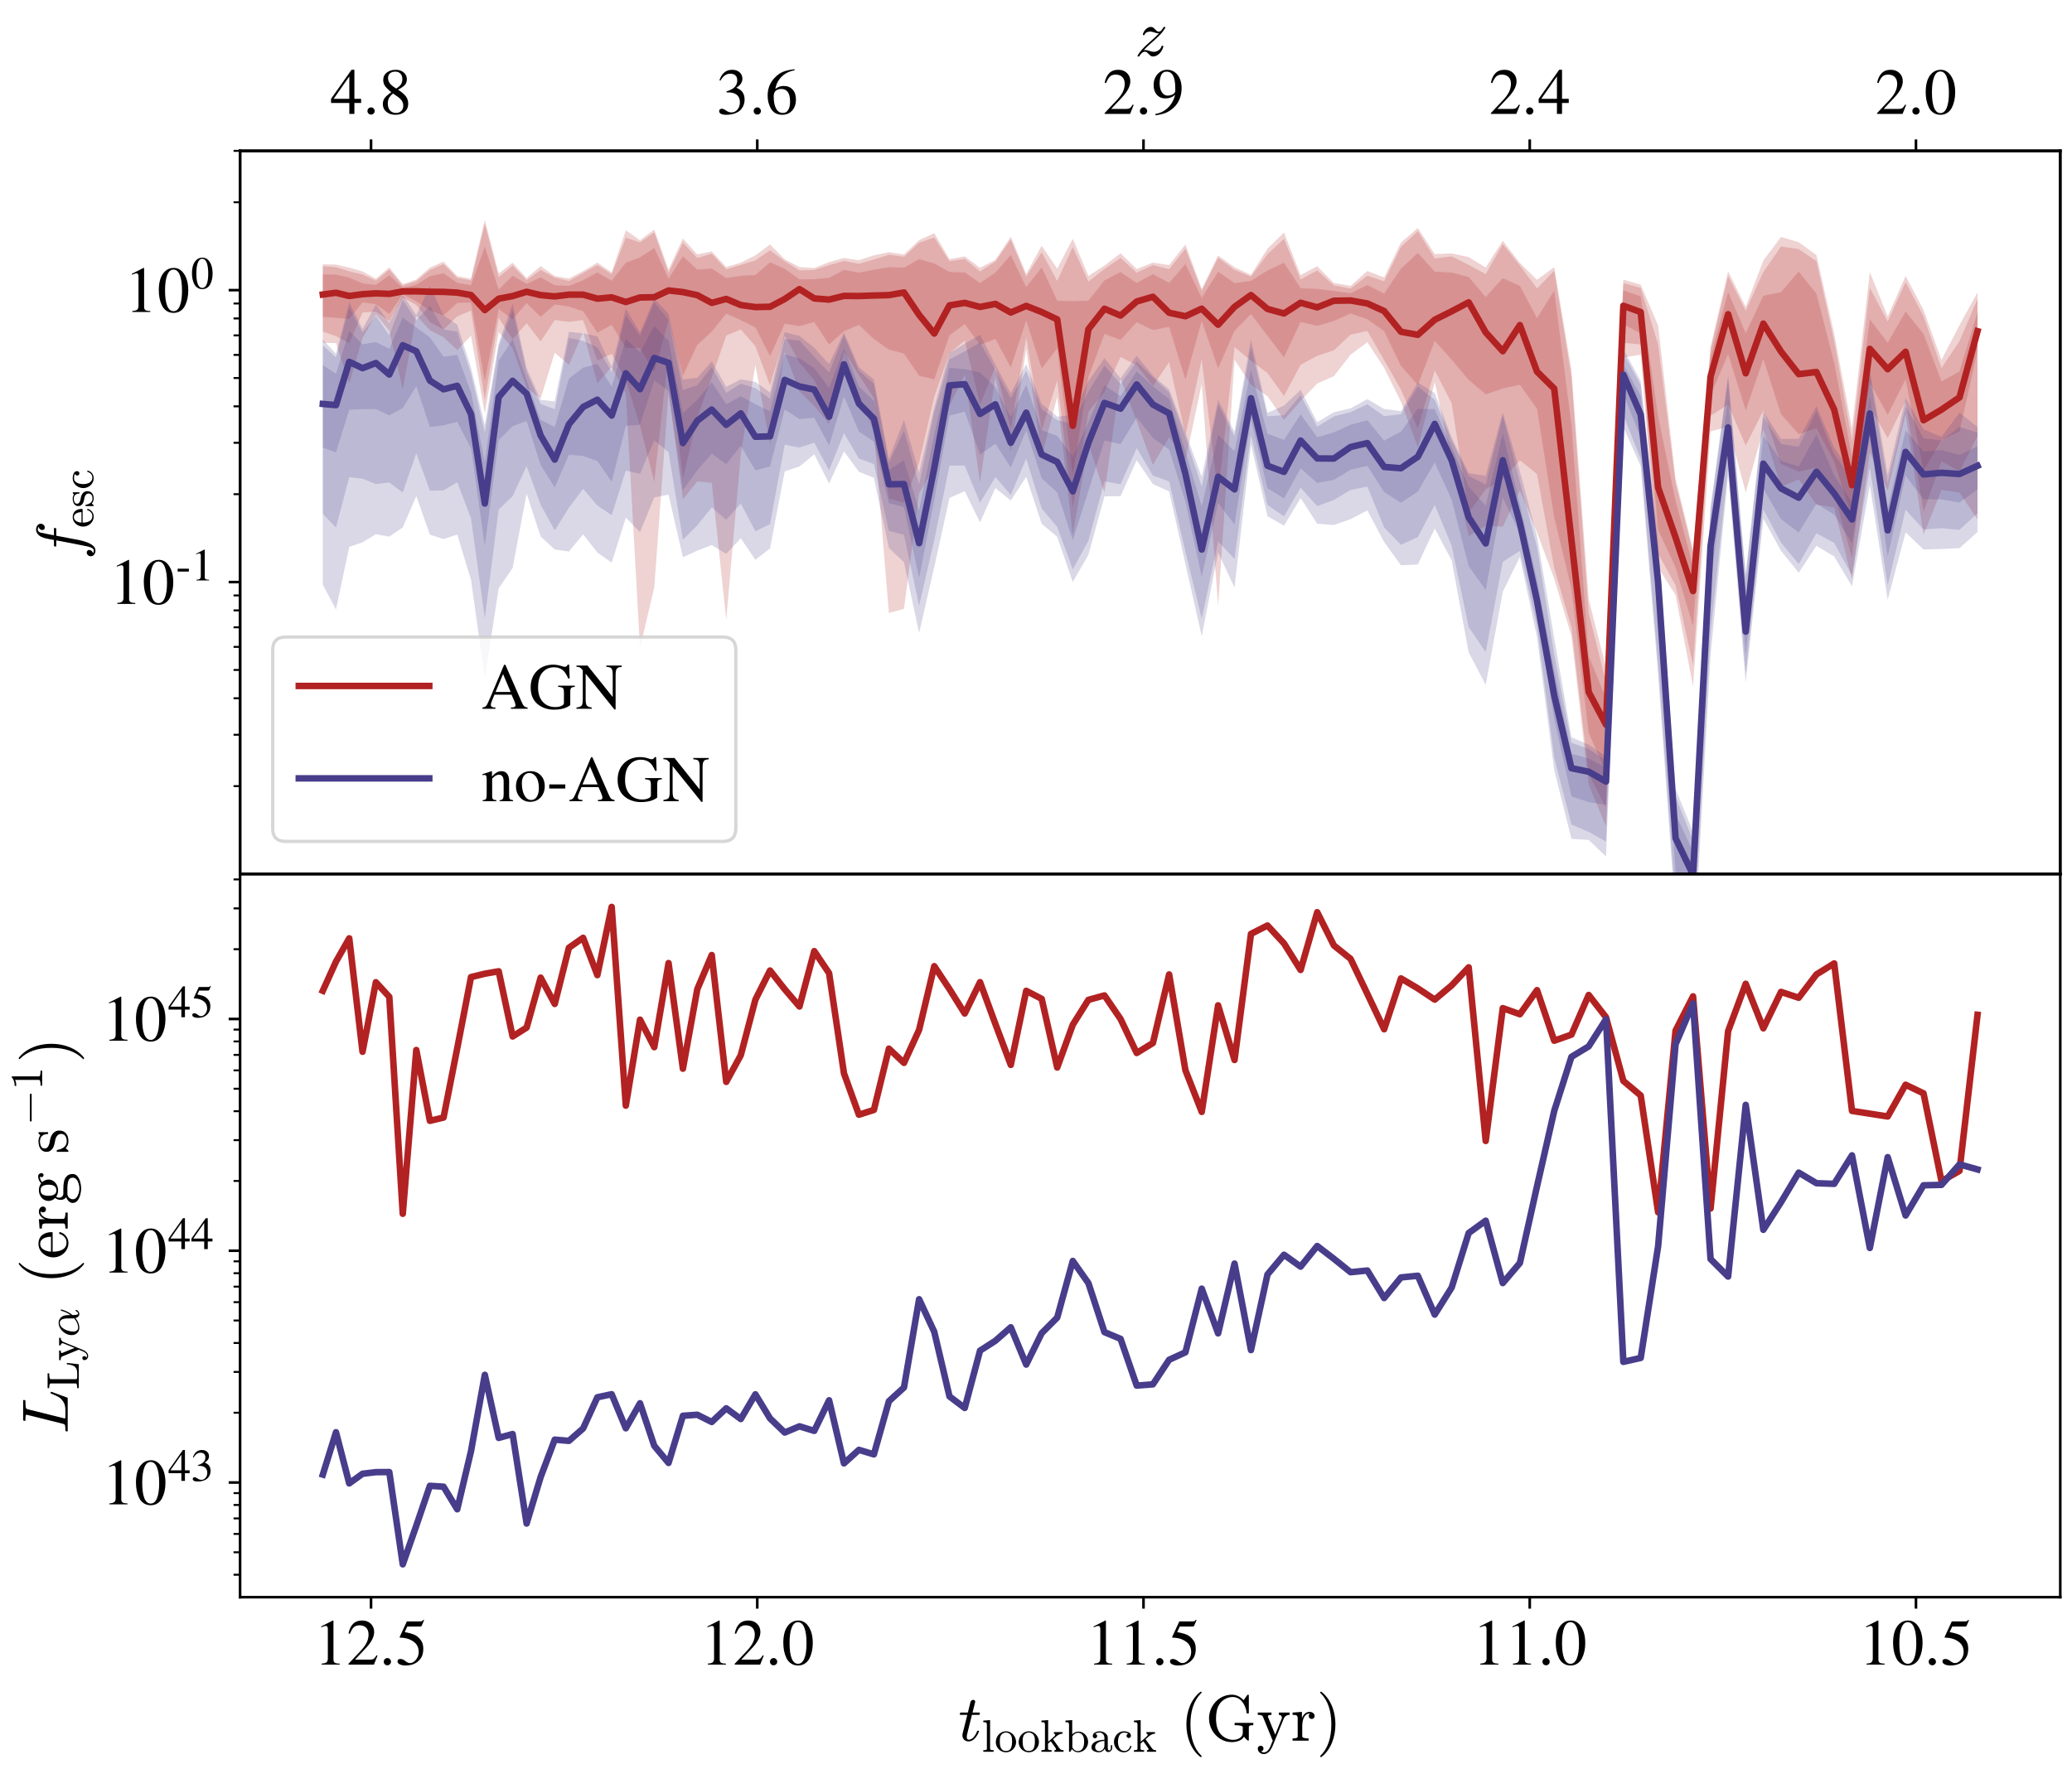 <?xml version="1.0" encoding="utf-8" standalone="no"?>
<!DOCTYPE svg PUBLIC "-//W3C//DTD SVG 1.1//EN"
  "http://www.w3.org/Graphics/SVG/1.1/DTD/svg11.dtd">
<!-- Created with matplotlib (https://matplotlib.org/) -->
<svg height="542.379pt" version="1.1" viewBox="0 0 635.2 542.379" width="635.2pt" xmlns="http://www.w3.org/2000/svg" xmlns:xlink="http://www.w3.org/1999/xlink">
 <defs>
  <style type="text/css">
*{stroke-linecap:butt;stroke-linejoin:round;}
  </style>
 </defs>
 <g id="figure_1">
  <g id="patch_1">
   <path d="M 0 542.379 
L 635.2 542.379 
L 635.2 0 
L 0 0 
z
" style="fill:#ffffff;"/>
  </g>
  <g id="axes_1">
   <g id="patch_2">
    <path d="M 73.6 268.019 
L 631.6 268.019 
L 631.6 46.259 
L 73.6 46.259 
z
" style="fill:#ffffff;"/>
   </g>
   <g id="PolyCollection_1">
    <defs>
     <path d="M 606.236 -452.724 
L 606.236 -383.069 
L 600.709 -391.345 
L 595.191 -392.142 
L 589.683 -378.383 
L 584.186 -415.455 
L 578.698 -391.979 
L 573.221 -403.577 
L 567.754 -364.745 
L 562.297 -386.76 
L 556.851 -387.608 
L 551.416 -395.364 
L 545.991 -393.072 
L 540.577 -410.722 
L 535.173 -391.398 
L 529.78 -411.517 
L 524.399 -410.107 
L 519.028 -331.881 
L 513.668 -359.922 
L 508.32 -368.38 
L 502.982 -433.635 
L 497.657 -432.747 
L 492.342 -288.988 
L 487.039 -301.714 
L 481.747 -347.353 
L 476.467 -364.888 
L 471.199 -379.074 
L 465.943 -392.002 
L 460.698 -380.865 
L 455.465 -381.144 
L 450.244 -377.964 
L 445.036 -401.25 
L 439.839 -425.276 
L 434.655 -405.218 
L 429.483 -419.176 
L 424.324 -429.576 
L 419.177 -437.449 
L 414.042 -433.607 
L 408.92 -427.046 
L 403.811 -424.764 
L 398.715 -419.448 
L 393.631 -413.654 
L 388.561 -420.878 
L 383.503 -424.432 
L 378.459 -432.036 
L 373.428 -356.481 
L 368.41 -424.669 
L 363.406 -401.092 
L 358.415 -408.317 
L 353.437 -399.783 
L 348.473 -413.197 
L 343.523 -426.332 
L 338.587 -391.268 
L 333.664 -406.303 
L 328.878 -378.348 
L 324.105 -420.649 
L 319.346 -402.467 
L 314.6 -435.465 
L 309.868 -403.762 
L 305.149 -426.853 
L 300.445 -394.395 
L 295.753 -427.516 
L 291.076 -417.891 
L 286.413 -399.184 
L 281.764 -391.121 
L 277.129 -355.683 
L 272.508 -354.41 
L 267.901 -410.189 
L 263.309 -420.816 
L 258.731 -432.371 
L 254.168 -412.381 
L 249.619 -417.881 
L 245.085 -422.368 
L 240.566 -434.431 
L 236.061 -406.055 
L 231.572 -430.421 
L 227.098 -403.172 
L 222.638 -352.39 
L 218.194 -394.334 
L 213.765 -394.766 
L 209.352 -389.259 
L 204.954 -422.1 
L 200.571 -362.249 
L 196.204 -343.683 
L 191.853 -421.66 
L 187.518 -429.809 
L 183.13 -424.863 
L 178.758 -440.47 
L 174.404 -430.502 
L 170.065 -434.223 
L 165.744 -420.182 
L 161.439 -423.47 
L 157.152 -435.62 
L 152.881 -440.557 
L 148.628 -415.563 
L 144.392 -439.402 
L 140.173 -435.046 
L 135.972 -438.982 
L 131.788 -441.128 
L 127.622 -445.641 
L 123.474 -422.977 
L 119.344 -440.949 
L 115.231 -445.865 
L 111.137 -438.759 
L 107.061 -424.714 
L 103.003 -437.164 
L 98.964 -437.247 
L 98.964 -461.352 
L 98.964 -461.352 
L 103.003 -461.246 
L 107.061 -460.319 
L 111.137 -459.138 
L 115.231 -456.89 
L 119.344 -460.374 
L 123.474 -455.269 
L 127.622 -456.665 
L 131.788 -460.347 
L 135.972 -462.158 
L 140.173 -457.704 
L 144.392 -456.911 
L 148.628 -474.959 
L 152.881 -458.536 
L 157.152 -461.825 
L 161.439 -457.12 
L 165.744 -460.777 
L 170.065 -457.73 
L 174.404 -456.993 
L 178.758 -459.238 
L 183.13 -461.863 
L 187.518 -458.88 
L 191.853 -471.763 
L 196.204 -468.716 
L 200.571 -471.993 
L 204.954 -459.699 
L 209.352 -469.23 
L 213.765 -464.377 
L 218.194 -465.276 
L 222.638 -460.497 
L 227.098 -461.823 
L 231.572 -464.069 
L 236.061 -467.4 
L 240.566 -462.867 
L 245.085 -460.475 
L 249.619 -460.204 
L 254.168 -461.99 
L 258.731 -463.259 
L 263.309 -462.585 
L 267.901 -464.079 
L 272.508 -465.051 
L 277.129 -464.341 
L 281.764 -468.74 
L 286.413 -470.881 
L 291.076 -462.903 
L 295.753 -463.775 
L 300.445 -460.266 
L 305.149 -462.701 
L 309.868 -469.801 
L 314.6 -458.357 
L 319.346 -467.034 
L 324.105 -459.983 
L 328.878 -469.161 
L 333.664 -457.757 
L 338.587 -460.952 
L 343.523 -464.727 
L 348.473 -459.884 
L 353.437 -461.86 
L 358.415 -461.076 
L 363.406 -467.427 
L 368.41 -453.824 
L 373.428 -464.044 
L 378.459 -460.428 
L 383.503 -458.112 
L 388.561 -466.107 
L 393.631 -471.063 
L 398.715 -458.005 
L 403.811 -460.755 
L 408.92 -455.594 
L 414.042 -454.731 
L 419.177 -459.28 
L 424.324 -457.314 
L 429.483 -467.989 
L 434.655 -472.47 
L 439.839 -464.459 
L 445.036 -464.664 
L 450.244 -463.56 
L 455.465 -460.335 
L 460.698 -468.555 
L 465.943 -461.738 
L 471.199 -456.57 
L 476.467 -460.464 
L 481.747 -428.917 
L 487.039 -358.606 
L 492.342 -337.671 
L 497.657 -456.641 
L 502.982 -455.069 
L 508.32 -442.547 
L 513.668 -395.577 
L 519.028 -373.898 
L 524.399 -436.018 
L 529.78 -459.192 
L 535.173 -448.289 
L 540.577 -462.481 
L 545.991 -469.711 
L 551.416 -468.111 
L 556.851 -464.194 
L 562.297 -439.989 
L 567.754 -411.061 
L 573.221 -458.919 
L 578.698 -445.323 
L 584.186 -457.762 
L 589.683 -447.344 
L 595.191 -432 
L 600.709 -442.661 
L 606.236 -452.724 
z
" id="m5e942d31d6"/>
    </defs>
    <g clip-path="url(#p5467919072)">
     <use style="fill:#b22222;fill-opacity:0.2;" x="0" xlink:href="#m5e942d31d6" y="542.379"/>
    </g>
   </g>
   <g id="PolyCollection_2">
    <defs>
     <path d="M 606.236 -450.712 
L 606.236 -408.696 
L 600.709 -397.817 
L 595.191 -400.945 
L 589.683 -385.433 
L 584.186 -419.394 
L 578.698 -408.04 
L 573.221 -417.6 
L 567.754 -371.244 
L 562.297 -390.943 
L 556.851 -399.008 
L 551.416 -397.756 
L 545.991 -400.128 
L 540.577 -416.466 
L 535.173 -405.754 
L 529.78 -418.322 
L 524.399 -414.905 
L 519.028 -338.425 
L 513.668 -362.896 
L 508.32 -372.652 
L 502.982 -436.753 
L 497.657 -437.266 
L 492.342 -294.784 
L 487.039 -304.974 
L 481.747 -350.039 
L 476.467 -368.21 
L 471.199 -397.014 
L 465.943 -401.239 
L 460.698 -395.464 
L 455.465 -392.355 
L 450.244 -385.207 
L 445.036 -418.732 
L 439.839 -428.814 
L 434.655 -410.951 
L 429.483 -422.922 
L 424.324 -431.966 
L 419.177 -440.877 
L 414.042 -439.763 
L 408.92 -434.985 
L 403.811 -433.27 
L 398.715 -430.514 
L 393.631 -420.97 
L 388.561 -428.007 
L 383.503 -431.76 
L 378.459 -435.951 
L 373.428 -390.73 
L 368.41 -432.206 
L 363.406 -408.987 
L 358.415 -431.351 
L 353.437 -424 
L 348.473 -430.374 
L 343.523 -432.941 
L 338.587 -422.22 
L 333.664 -416.125 
L 328.878 -386.584 
L 324.105 -425.694 
L 319.346 -410.456 
L 314.6 -438.914 
L 309.868 -410.908 
L 305.149 -429.88 
L 300.445 -418.404 
L 295.753 -437.952 
L 291.076 -434.082 
L 286.413 -420.793 
L 281.764 -400.571 
L 277.129 -388.168 
L 272.508 -389.61 
L 267.901 -420.288 
L 263.309 -427.386 
L 258.731 -434.751 
L 254.168 -416.611 
L 249.619 -425.807 
L 245.085 -431.226 
L 240.566 -439.461 
L 236.061 -424.204 
L 231.572 -436.254 
L 227.098 -441.364 
L 222.638 -439.486 
L 218.194 -426.634 
L 213.765 -414.541 
L 209.352 -395.564 
L 204.954 -433.968 
L 200.571 -394.596 
L 196.204 -411.814 
L 191.853 -425.977 
L 187.518 -433.875 
L 183.13 -431.849 
L 178.758 -444.248 
L 174.404 -443.688 
L 170.065 -444.251 
L 165.744 -437.696 
L 161.439 -443.302 
L 157.152 -438.31 
L 152.881 -444.914 
L 148.628 -419.736 
L 144.392 -447.154 
L 140.173 -445.368 
L 135.972 -441.321 
L 131.788 -443.631 
L 127.622 -448.893 
L 123.474 -451.176 
L 119.344 -443.927 
L 115.231 -446.802 
L 111.137 -446.56 
L 107.061 -437.104 
L 103.003 -439.309 
L 98.964 -440.709 
L 98.964 -460.747 
L 98.964 -460.747 
L 103.003 -460.416 
L 107.061 -459.178 
L 111.137 -458.198 
L 115.231 -456.306 
L 119.344 -459.698 
L 123.474 -454.798 
L 127.622 -456.151 
L 131.788 -459.582 
L 135.972 -461.406 
L 140.173 -457.147 
L 144.392 -456.377 
L 148.628 -473.691 
L 152.881 -457.399 
L 157.152 -460.919 
L 161.439 -456.454 
L 165.744 -459.597 
L 170.065 -457.24 
L 174.404 -456.194 
L 178.758 -458.649 
L 183.13 -461.113 
L 187.518 -458.239 
L 191.853 -469.489 
L 196.204 -468.033 
L 200.571 -471.077 
L 204.954 -458.701 
L 209.352 -467.943 
L 213.765 -463.263 
L 218.194 -464.57 
L 222.638 -459.759 
L 227.098 -461.135 
L 231.572 -462.512 
L 236.061 -465.632 
L 240.566 -462.257 
L 245.085 -459.455 
L 249.619 -459.586 
L 254.168 -461.076 
L 258.731 -462.357 
L 263.309 -461.478 
L 267.901 -462.809 
L 272.508 -464.24 
L 277.129 -463.631 
L 281.764 -467.934 
L 286.413 -469.549 
L 291.076 -462.247 
L 295.753 -462.985 
L 300.445 -459.13 
L 305.149 -462.16 
L 309.868 -468.935 
L 314.6 -457.536 
L 319.346 -464.994 
L 324.105 -456.209 
L 328.878 -466.599 
L 333.664 -456.013 
L 338.587 -459.899 
L 343.523 -463.293 
L 348.473 -458.765 
L 353.437 -461.086 
L 358.415 -459.817 
L 363.406 -466.108 
L 368.41 -453.163 
L 373.428 -463.33 
L 378.459 -459.624 
L 383.503 -457.57 
L 388.561 -464.448 
L 393.631 -469.119 
L 398.715 -456.688 
L 403.811 -459.436 
L 408.92 -454.858 
L 414.042 -453.9 
L 419.177 -457.849 
L 424.324 -456.117 
L 429.483 -466.658 
L 434.655 -471.478 
L 439.839 -463.103 
L 445.036 -463.76 
L 450.244 -461.154 
L 455.465 -458.334 
L 460.698 -467.522 
L 465.943 -460.974 
L 471.199 -453.923 
L 476.467 -459.369 
L 481.747 -426.794 
L 487.039 -354.449 
L 492.342 -333.185 
L 497.657 -455.537 
L 502.982 -454.077 
L 508.32 -436.742 
L 513.668 -394.343 
L 519.028 -372.781 
L 524.399 -435.104 
L 529.78 -457.699 
L 535.173 -447.08 
L 540.577 -458.991 
L 545.991 -466.778 
L 551.416 -466.004 
L 556.851 -462.282 
L 562.297 -437.761 
L 567.754 -407.315 
L 573.221 -454.111 
L 578.698 -443.767 
L 584.186 -455.897 
L 589.683 -445.364 
L 595.191 -429.514 
L 600.709 -437.742 
L 606.236 -450.712 
z
" id="m5cdcc7bb88"/>
    </defs>
    <g clip-path="url(#p5467919072)">
     <use style="fill:#b22222;fill-opacity:0.2;" x="0" xlink:href="#m5cdcc7bb88" y="542.379"/>
    </g>
   </g>
   <g id="PolyCollection_3">
    <defs>
     <path d="M 606.236 -446.624 
L 606.236 -434.798 
L 600.709 -410.065 
L 595.191 -407.456 
L 589.683 -398.08 
L 584.186 -426.051 
L 578.698 -415.156 
L 573.221 -425.02 
L 567.754 -383.717 
L 562.297 -400.795 
L 556.851 -411.071 
L 551.416 -409.236 
L 545.991 -415.388 
L 540.577 -432.316 
L 535.173 -416.536 
L 529.78 -433.832 
L 524.399 -421.147 
L 519.028 -350.432 
L 513.668 -368.407 
L 508.32 -379.902 
L 502.982 -440.135 
L 497.657 -442.957 
L 492.342 -305.671 
L 487.039 -317.61 
L 481.747 -361.893 
L 476.467 -383.692 
L 471.199 -416.977 
L 465.943 -424.413 
L 460.698 -423.238 
L 455.465 -421.477 
L 450.244 -425.921 
L 445.036 -432.077 
L 439.839 -437.856 
L 434.655 -424.323 
L 429.483 -430.187 
L 424.324 -440.834 
L 419.177 -444.513 
L 414.042 -446.247 
L 408.92 -443.945 
L 403.811 -442.476 
L 398.715 -443.672 
L 393.631 -432.82 
L 388.561 -439.458 
L 383.503 -446.084 
L 378.459 -440.928 
L 373.428 -429.493 
L 368.41 -443.967 
L 363.406 -426.024 
L 358.415 -442.152 
L 353.437 -441.163 
L 348.473 -443.597 
L 343.523 -438.154 
L 338.587 -439.976 
L 333.664 -426.792 
L 328.878 -396.84 
L 324.105 -435.551 
L 319.346 -429.412 
L 314.6 -444.093 
L 309.868 -429.693 
L 305.149 -438.446 
L 300.445 -436.63 
L 295.753 -442.994 
L 291.076 -439.555 
L 286.413 -426.049 
L 281.764 -427.177 
L 277.129 -433.951 
L 272.508 -435.194 
L 267.901 -438.415 
L 263.309 -442.745 
L 258.731 -440.815 
L 254.168 -436.724 
L 249.619 -443.625 
L 245.085 -442.383 
L 240.566 -443.12 
L 236.061 -433.179 
L 231.572 -442.002 
L 227.098 -444.218 
L 222.638 -446.223 
L 218.194 -440.696 
L 213.765 -436.633 
L 209.352 -427.182 
L 204.954 -444.285 
L 200.571 -428.176 
L 196.204 -435.702 
L 191.853 -435.684 
L 187.518 -442.784 
L 183.13 -440.366 
L 178.758 -446.952 
L 174.404 -448.382 
L 170.065 -449.011 
L 165.744 -445.211 
L 161.439 -449.455 
L 157.152 -444.392 
L 152.881 -447.639 
L 148.628 -425.499 
L 144.392 -449.639 
L 140.173 -449.488 
L 135.972 -445.641 
L 131.788 -447.188 
L 127.622 -450.001 
L 123.474 -452.147 
L 119.344 -446.088 
L 115.231 -449.091 
L 111.137 -449.685 
L 107.061 -444.559 
L 103.003 -444.919 
L 98.964 -445.236 
L 98.964 -458.224 
L 98.964 -458.224 
L 103.003 -458.18 
L 107.061 -457.227 
L 111.137 -455.487 
L 115.231 -455.01 
L 119.344 -457.952 
L 123.474 -454.1 
L 127.622 -455.045 
L 131.788 -457.668 
L 135.972 -458.575 
L 140.173 -455.643 
L 144.392 -454.906 
L 148.628 -466.74 
L 152.881 -453.573 
L 157.152 -457.812 
L 161.439 -455.348 
L 165.744 -457.31 
L 170.065 -454.929 
L 174.404 -454.693 
L 178.758 -456.461 
L 183.13 -458.839 
L 187.518 -456.304 
L 191.853 -461.818 
L 196.204 -463.442 
L 200.571 -466.334 
L 204.954 -456.925 
L 209.352 -463.781 
L 213.765 -459.674 
L 218.194 -460.038 
L 222.638 -457.106 
L 227.098 -457.805 
L 231.572 -458.052 
L 236.061 -461.946 
L 240.566 -459.957 
L 245.085 -456.709 
L 249.619 -456.76 
L 254.168 -457.176 
L 258.731 -459.605 
L 263.309 -458.796 
L 267.901 -459.656 
L 272.508 -460.442 
L 277.129 -460.296 
L 281.764 -462.92 
L 286.413 -461.593 
L 291.076 -458.978 
L 295.753 -458.827 
L 300.445 -455.584 
L 305.149 -458.764 
L 309.868 -464.147 
L 314.6 -454.342 
L 319.346 -460.359 
L 324.105 -450.154 
L 328.878 -450.031 
L 333.664 -450.175 
L 338.587 -456.392 
L 343.523 -458.953 
L 348.473 -455.621 
L 353.437 -458.293 
L 358.415 -455.634 
L 363.406 -461.406 
L 368.41 -451.024 
L 373.428 -459.055 
L 378.459 -455.565 
L 383.503 -456.264 
L 388.561 -459.419 
L 393.631 -461.825 
L 398.715 -453.981 
L 403.811 -453.783 
L 408.92 -453.164 
L 414.042 -452.475 
L 419.177 -454.965 
L 424.324 -452.335 
L 429.483 -459.976 
L 434.655 -464.799 
L 439.839 -459.076 
L 445.036 -458.802 
L 450.244 -457.425 
L 455.465 -451.289 
L 460.698 -457.097 
L 465.943 -454.7 
L 471.199 -444.794 
L 476.467 -453.25 
L 481.747 -412.095 
L 487.039 -341.228 
L 492.342 -328.142 
L 497.657 -453.33 
L 502.982 -451.481 
L 508.32 -414.598 
L 513.668 -388.771 
L 519.028 -368.716 
L 524.399 -432.796 
L 529.78 -452.816 
L 535.173 -440.204 
L 540.577 -451.681 
L 545.991 -452.773 
L 551.416 -459.09 
L 556.851 -452.299 
L 562.297 -431.134 
L 567.754 -402.293 
L 573.221 -444.454 
L 578.698 -437.256 
L 584.186 -446.822 
L 589.683 -439.964 
L 595.191 -425.417 
L 600.709 -428.446 
L 606.236 -446.624 
z
" id="md620c92847"/>
    </defs>
    <g clip-path="url(#p5467919072)">
     <use style="fill:#b22222;fill-opacity:0.2;" x="0" xlink:href="#md620c92847" y="542.379"/>
    </g>
   </g>
   <g id="PolyCollection_4">
    <defs>
     <path d="M 606.236 -411.436 
L 606.236 -379.243 
L 600.709 -374.28 
L 595.191 -374.028 
L 589.683 -373.877 
L 584.186 -379.137 
L 578.698 -358.455 
L 573.221 -393.571 
L 567.754 -362.571 
L 562.297 -371.743 
L 556.851 -374.984 
L 551.416 -366.743 
L 545.991 -373.47 
L 540.577 -383.329 
L 535.173 -333.163 
L 529.78 -396.718 
L 524.399 -341.541 
L 519.028 -245.514 
L 513.668 -261.646 
L 508.32 -335.505 
L 502.982 -399.46 
L 497.657 -411.406 
L 492.342 -279.729 
L 487.039 -284.827 
L 481.747 -285.14 
L 476.467 -306.249 
L 471.199 -346.952 
L 465.943 -371.606 
L 460.698 -360.916 
L 455.465 -332.366 
L 450.244 -342.336 
L 445.036 -370.517 
L 439.839 -380.318 
L 434.655 -369.285 
L 429.483 -369.035 
L 424.324 -376.167 
L 419.177 -385.881 
L 414.042 -383.185 
L 408.92 -381.389 
L 403.811 -381.768 
L 398.715 -389.643 
L 393.631 -381.169 
L 388.561 -384.081 
L 383.503 -406.147 
L 378.459 -362.166 
L 373.428 -373.008 
L 368.41 -347.277 
L 363.406 -369.417 
L 358.415 -391.674 
L 353.437 -393.955 
L 348.473 -401.246 
L 343.523 -390.223 
L 338.587 -390.179 
L 333.664 -372.237 
L 328.878 -363.915 
L 324.105 -377.749 
L 319.346 -381.764 
L 314.6 -396.145 
L 309.868 -388.892 
L 305.149 -392.729 
L 300.445 -382.184 
L 295.753 -391.746 
L 291.076 -389.698 
L 286.413 -368.511 
L 281.764 -348.269 
L 277.129 -369.971 
L 272.508 -374.341 
L 267.901 -395.866 
L 263.309 -397.711 
L 258.731 -403.954 
L 254.168 -394.127 
L 249.619 -403.074 
L 245.085 -399.312 
L 240.566 -397.834 
L 236.061 -374.179 
L 231.572 -370.715 
L 227.098 -377.303 
L 222.638 -372.536 
L 218.194 -375.223 
L 213.765 -373.521 
L 209.352 -371.508 
L 204.954 -390.673 
L 200.571 -389.854 
L 196.204 -379.203 
L 191.853 -383.656 
L 187.518 -369.846 
L 183.13 -372.959 
L 178.758 -378.528 
L 174.404 -373.247 
L 170.065 -373.864 
L 165.744 -377.853 
L 161.439 -391.023 
L 157.152 -368.213 
L 152.881 -361.982 
L 148.628 -334.424 
L 144.392 -364.564 
L 140.173 -378.453 
L 135.972 -377.082 
L 131.788 -378.418 
L 127.622 -390.254 
L 123.474 -380.645 
L 119.344 -377.819 
L 115.231 -378.562 
L 111.137 -376.084 
L 107.061 -374.685 
L 103.003 -355.466 
L 98.964 -363.065 
L 98.964 -438.282 
L 98.964 -438.282 
L 103.003 -433.875 
L 107.061 -449.718 
L 111.137 -441.488 
L 115.231 -448.992 
L 119.344 -443.331 
L 123.474 -451.946 
L 127.622 -445.704 
L 131.788 -454.66 
L 135.972 -445.673 
L 140.173 -442.83 
L 144.392 -429.627 
L 148.628 -412.04 
L 152.881 -437.169 
L 157.152 -449.284 
L 161.439 -429.466 
L 165.744 -419.754 
L 170.065 -419.277 
L 174.404 -440.643 
L 178.758 -440.177 
L 183.13 -439.214 
L 187.518 -429.77 
L 191.853 -447.79 
L 196.204 -440.428 
L 200.571 -450.816 
L 204.954 -446.185 
L 209.352 -425.994 
L 213.765 -426.526 
L 218.194 -431.54 
L 222.638 -423.75 
L 227.098 -426.048 
L 231.572 -425.277 
L 236.061 -422.01 
L 240.566 -440.499 
L 245.085 -439.364 
L 249.619 -435.73 
L 254.168 -430.714 
L 258.731 -440.416 
L 263.309 -429.753 
L 267.901 -425.982 
L 272.508 -401.641 
L 277.129 -413.578 
L 281.764 -397.378 
L 286.413 -417.507 
L 291.076 -434.163 
L 295.753 -436.967 
L 300.445 -439.745 
L 305.149 -430.512 
L 309.868 -421.751 
L 314.6 -430.718 
L 319.346 -418.496 
L 324.105 -414.64 
L 328.878 -415.135 
L 333.664 -425.511 
L 338.587 -432.533 
L 343.523 -426.33 
L 348.473 -433.272 
L 353.437 -427.165 
L 358.415 -422.972 
L 363.406 -409.744 
L 368.41 -396.137 
L 373.428 -419.672 
L 378.459 -409.957 
L 383.503 -438.212 
L 388.561 -415.791 
L 393.631 -417.996 
L 398.715 -422.827 
L 403.811 -412.902 
L 408.92 -415.965 
L 414.042 -417.16 
L 419.177 -419.987 
L 424.324 -416.973 
L 429.483 -416.295 
L 434.655 -425.062 
L 439.839 -421.842 
L 445.036 -408.188 
L 450.244 -397.273 
L 455.465 -396.479 
L 460.698 -415.89 
L 465.943 -397.854 
L 471.199 -377.865 
L 476.467 -346.675 
L 481.747 -316.311 
L 487.039 -313.981 
L 492.342 -310.455 
L 497.657 -435.378 
L 502.982 -425.52 
L 508.32 -376.081 
L 513.668 -300.459 
L 519.028 -287.292 
L 524.399 -386.979 
L 529.78 -427.183 
L 535.173 -366.505 
L 540.577 -416.117 
L 545.991 -407.736 
L 551.416 -407.804 
L 556.851 -417.872 
L 562.297 -405.074 
L 567.754 -397.049 
L 573.221 -428.993 
L 578.698 -396.801 
L 584.186 -420.264 
L 589.683 -410.726 
L 595.191 -408.435 
L 600.709 -415.809 
L 606.236 -411.436 
z
" id="mf7c07cc947"/>
    </defs>
    <g clip-path="url(#p5467919072)">
     <use style="fill:#483d8b;fill-opacity:0.2;" x="0" xlink:href="#mf7c07cc947" y="542.379"/>
    </g>
   </g>
   <g id="PolyCollection_5">
    <defs>
     <path d="M 606.236 -409.66 
L 606.236 -385.011 
L 600.709 -379.897 
L 595.191 -380.406 
L 589.683 -380.018 
L 584.186 -386.075 
L 578.698 -362.847 
L 573.221 -399.121 
L 567.754 -365.917 
L 562.297 -375.892 
L 556.851 -378.852 
L 551.416 -369.419 
L 545.991 -376 
L 540.577 -386.18 
L 535.173 -335.822 
L 529.78 -399.283 
L 524.399 -348.396 
L 519.028 -250.902 
L 513.668 -265.498 
L 508.32 -338.611 
L 502.982 -401.569 
L 497.657 -415.22 
L 492.342 -284.307 
L 487.039 -287.298 
L 481.747 -289.537 
L 476.467 -310.111 
L 471.199 -350.223 
L 465.943 -373.462 
L 460.698 -370.104 
L 455.465 -342.401 
L 450.244 -350.102 
L 445.036 -375.011 
L 439.839 -387.55 
L 434.655 -377.7 
L 429.483 -375.305 
L 424.324 -380.663 
L 419.177 -393.165 
L 414.042 -392.156 
L 408.92 -389.07 
L 403.811 -387.184 
L 398.715 -392.83 
L 393.631 -384.04 
L 388.561 -387.497 
L 383.503 -409.031 
L 378.459 -370.967 
L 373.428 -376.362 
L 368.41 -352.64 
L 363.406 -373.258 
L 358.415 -394.756 
L 353.437 -396.528 
L 348.473 -404.971 
L 343.523 -393.881 
L 338.587 -394.772 
L 333.664 -376.539 
L 328.878 -367.801 
L 324.105 -380.808 
L 319.346 -386.427 
L 314.6 -401.766 
L 309.868 -390.604 
L 305.149 -396.1 
L 300.445 -388.224 
L 295.753 -399.61 
L 291.076 -399.581 
L 286.413 -376.799 
L 281.764 -356.631 
L 277.129 -378.377 
L 272.508 -379.596 
L 267.901 -400.072 
L 263.309 -401.762 
L 258.731 -409.55 
L 254.168 -398.149 
L 249.619 -406.637 
L 245.085 -405.131 
L 240.566 -406.023 
L 236.061 -381.671 
L 231.572 -379.445 
L 227.098 -387.987 
L 222.638 -382.982 
L 218.194 -386.803 
L 213.765 -381.3 
L 209.352 -376.879 
L 204.954 -403.718 
L 200.571 -407.358 
L 196.204 -397.098 
L 191.853 -398.075 
L 187.518 -384.393 
L 183.13 -387.353 
L 178.758 -392.47 
L 174.404 -386.676 
L 170.065 -379.718 
L 165.744 -387.602 
L 161.439 -399.444 
L 157.152 -390.243 
L 152.881 -386.112 
L 148.628 -352.815 
L 144.392 -383.429 
L 140.173 -394.502 
L 135.972 -392.01 
L 131.788 -391.897 
L 127.622 -403.4 
L 123.474 -391.354 
L 119.344 -394.421 
L 115.231 -393.928 
L 111.137 -395.58 
L 107.061 -396.064 
L 103.003 -380.61 
L 98.964 -384.825 
L 98.964 -436.502 
L 98.964 -436.502 
L 103.003 -432.78 
L 107.061 -448.148 
L 111.137 -440.417 
L 115.231 -445.486 
L 119.344 -439.575 
L 123.474 -450.383 
L 127.622 -444.127 
L 131.788 -448.606 
L 135.972 -441.343 
L 140.173 -440.671 
L 144.392 -427.767 
L 148.628 -409.727 
L 152.881 -436.125 
L 157.152 -447.358 
L 161.439 -428.274 
L 165.744 -418.492 
L 170.065 -416.883 
L 174.404 -438.762 
L 178.758 -437.88 
L 183.13 -435.884 
L 187.518 -428.27 
L 191.853 -445.819 
L 196.204 -439.401 
L 200.571 -449.736 
L 204.954 -444.231 
L 209.352 -422.773 
L 213.765 -424.276 
L 218.194 -429.851 
L 222.638 -421.917 
L 227.098 -424.692 
L 231.572 -423.4 
L 236.061 -420.109 
L 240.566 -438.395 
L 245.085 -437.976 
L 249.619 -432.949 
L 254.168 -428.152 
L 258.731 -439.553 
L 263.309 -428.699 
L 267.901 -424.674 
L 272.508 -400.421 
L 277.129 -410.337 
L 281.764 -393.859 
L 286.413 -415.954 
L 291.076 -432.204 
L 295.753 -434.631 
L 300.445 -437.337 
L 305.149 -428.888 
L 309.868 -420.205 
L 314.6 -428.674 
L 319.346 -416.949 
L 324.105 -413.554 
L 328.878 -412.428 
L 333.664 -422.312 
L 338.587 -430.238 
L 343.523 -424.644 
L 348.473 -431.499 
L 353.437 -426.612 
L 358.415 -421.996 
L 363.406 -408.408 
L 368.41 -393.118 
L 373.428 -418.324 
L 378.459 -408.641 
L 383.503 -436.006 
L 388.561 -414.735 
L 393.631 -415.075 
L 398.715 -421.19 
L 403.811 -411.544 
L 408.92 -414.687 
L 414.042 -415.98 
L 419.177 -418.421 
L 424.324 -414.774 
L 429.483 -415.346 
L 434.655 -423.86 
L 439.839 -419.828 
L 445.036 -407.284 
L 450.244 -396.459 
L 455.465 -393.806 
L 460.698 -414.951 
L 465.943 -394.54 
L 471.199 -374.663 
L 476.467 -341.696 
L 481.747 -314.605 
L 487.039 -312.71 
L 492.342 -309.13 
L 497.657 -434.161 
L 502.982 -424.276 
L 508.32 -374.616 
L 513.668 -298.026 
L 519.028 -284.643 
L 524.399 -385.832 
L 529.78 -426.075 
L 535.173 -365.321 
L 540.577 -414.556 
L 545.991 -406.249 
L 551.416 -405.36 
L 556.851 -416.385 
L 562.297 -403.093 
L 567.754 -395.438 
L 573.221 -427.179 
L 578.698 -394.297 
L 584.186 -417.82 
L 589.683 -407.964 
L 595.191 -407.325 
L 600.709 -411.49 
L 606.236 -409.66 
z
" id="m7a760edbf4"/>
    </defs>
    <g clip-path="url(#p5467919072)">
     <use style="fill:#483d8b;fill-opacity:0.2;" x="0" xlink:href="#m7a760edbf4" y="542.379"/>
    </g>
   </g>
   <g id="PolyCollection_6">
    <defs>
     <path d="M 606.236 -405.53 
L 606.236 -392.317 
L 600.709 -388.269 
L 595.191 -389.249 
L 589.683 -389.25 
L 584.186 -396.52 
L 578.698 -371.738 
L 573.221 -408.092 
L 567.754 -375.761 
L 562.297 -384.569 
L 556.851 -387.913 
L 551.416 -379.069 
L 545.991 -383.186 
L 540.577 -392.503 
L 535.173 -341.686 
L 529.78 -404.959 
L 524.399 -363.391 
L 519.028 -262.76 
L 513.668 -274.98 
L 508.32 -353.554 
L 502.982 -408.045 
L 497.657 -421.709 
L 492.342 -295.55 
L 487.039 -296.411 
L 481.747 -298.158 
L 476.467 -321.923 
L 471.199 -354.517 
L 465.943 -378.727 
L 460.698 -389.872 
L 455.465 -361.469 
L 450.244 -368.762 
L 445.036 -389.11 
L 439.839 -400.538 
L 434.655 -391.636 
L 429.483 -388.198 
L 424.324 -391.495 
L 419.177 -399.5 
L 414.042 -398.341 
L 408.92 -395.233 
L 403.811 -394.283 
L 398.715 -398.751 
L 393.631 -389.542 
L 388.561 -392.657 
L 383.503 -413.794 
L 378.459 -381.517 
L 373.428 -388.157 
L 368.41 -365.497 
L 363.406 -388.528 
L 358.415 -404.511 
L 353.437 -408.091 
L 348.473 -414.374 
L 343.523 -406.177 
L 338.587 -407.319 
L 333.664 -391.841 
L 328.878 -376.757 
L 324.105 -391.408 
L 319.346 -395.66 
L 314.6 -410.37 
L 309.868 -399.017 
L 305.149 -406.319 
L 300.445 -402.962 
L 295.753 -416.143 
L 291.076 -414.934 
L 286.413 -389.157 
L 281.764 -365.174 
L 277.129 -386.902 
L 272.508 -388.102 
L 267.901 -406.953 
L 263.309 -410.026 
L 258.731 -420.762 
L 254.168 -405.75 
L 249.619 -414.286 
L 245.085 -413.861 
L 240.566 -416.801 
L 236.061 -399.303 
L 231.572 -398.136 
L 227.098 -405.682 
L 222.638 -400.071 
L 218.194 -403.267 
L 213.765 -398.18 
L 209.352 -392.04 
L 204.954 -422.482 
L 200.571 -425.748 
L 196.204 -412.15 
L 191.853 -411.793 
L 187.518 -394.599 
L 183.13 -401 
L 178.758 -402.561 
L 174.404 -402.917 
L 170.065 -392.895 
L 165.744 -399.758 
L 161.439 -413.259 
L 157.152 -411.689 
L 152.881 -407.409 
L 148.628 -374.938 
L 144.392 -404.942 
L 140.173 -413.013 
L 135.972 -411.969 
L 131.788 -411.43 
L 127.622 -423.934 
L 123.474 -417.237 
L 119.344 -414.998 
L 115.231 -416.938 
L 111.137 -416.91 
L 107.061 -416.735 
L 103.003 -403.667 
L 98.964 -405.146 
L 98.964 -430.396 
L 98.964 -430.396 
L 103.003 -427.8 
L 107.061 -440.916 
L 111.137 -436.809 
L 115.231 -437.495 
L 119.344 -435.421 
L 123.474 -444.991 
L 127.622 -441.931 
L 131.788 -438.949 
L 135.972 -432.976 
L 140.173 -433.579 
L 144.392 -422.082 
L 148.628 -400.779 
L 152.881 -431.77 
L 157.152 -438.288 
L 161.439 -425.77 
L 165.744 -413.648 
L 170.065 -411.401 
L 174.404 -426.278 
L 178.758 -429.647 
L 183.13 -430.804 
L 187.518 -423.873 
L 191.853 -438.44 
L 196.204 -434.349 
L 200.571 -442.421 
L 204.954 -437.906 
L 209.352 -415.733 
L 213.765 -419.765 
L 218.194 -425.199 
L 222.638 -418.432 
L 227.098 -420.837 
L 231.572 -418.461 
L 236.061 -416.248 
L 240.566 -433.744 
L 245.085 -432.493 
L 249.619 -429.481 
L 254.168 -423.411 
L 258.731 -435.555 
L 263.309 -423.88 
L 267.901 -419.43 
L 272.508 -398.262 
L 277.129 -401.25 
L 281.764 -385.873 
L 286.413 -409.182 
L 291.076 -429.577 
L 295.753 -429.158 
L 300.445 -428.19 
L 305.149 -423.673 
L 309.868 -414.525 
L 314.6 -424.41 
L 319.346 -410.428 
L 324.105 -408.732 
L 328.878 -402.343 
L 333.664 -412.907 
L 338.587 -424.235 
L 343.523 -420.912 
L 348.473 -428.471 
L 353.437 -423.926 
L 358.415 -420.038 
L 363.406 -403.87 
L 368.41 -387.148 
L 373.428 -409.085 
L 378.459 -403.991 
L 383.503 -428.877 
L 388.561 -409.38 
L 393.631 -407.518 
L 398.715 -415.305 
L 403.811 -408.297 
L 408.92 -409.799 
L 414.042 -412.125 
L 419.177 -413.519 
L 424.324 -407.271 
L 429.483 -410.036 
L 434.655 -417.017 
L 439.839 -416.923 
L 445.036 -405.069 
L 450.244 -393.163 
L 455.465 -387.311 
L 460.698 -409.518 
L 465.943 -387.722 
L 471.199 -364.521 
L 476.467 -336.817 
L 481.747 -311.282 
L 487.039 -309.767 
L 492.342 -306.983 
L 497.657 -430.666 
L 502.982 -421.024 
L 508.32 -371.934 
L 513.668 -292.695 
L 519.028 -281.269 
L 524.399 -382.408 
L 529.78 -419.814 
L 535.173 -359.054 
L 540.577 -408.819 
L 545.991 -401.089 
L 551.416 -399.331 
L 556.851 -409.167 
L 562.297 -396.555 
L 567.754 -388.418 
L 573.221 -420.721 
L 578.698 -386.462 
L 584.186 -410.398 
L 589.683 -403.874 
L 595.191 -404.359 
L 600.709 -402.89 
L 606.236 -405.53 
z
" id="mf1fc879615"/>
    </defs>
    <g clip-path="url(#p5467919072)">
     <use style="fill:#483d8b;fill-opacity:0.2;" x="0" xlink:href="#mf1fc879615" y="542.379"/>
    </g>
   </g>
   <g id="matplotlib.axis_1">
    <g id="xtick_1">
     <g id="line2d_1">
      <defs>
       <path d="M 0 0 
L 0 3.5 
" id="mff6ea25cad" style="stroke:#000000;stroke-width:0.8;"/>
      </defs>
      <g>
       <use style="stroke:#000000;stroke-width:0.8;" x="587.366" xlink:href="#mff6ea25cad" y="268.019"/>
      </g>
     </g>
    </g>
    <g id="xtick_2">
     <g id="line2d_2">
      <g>
       <use style="stroke:#000000;stroke-width:0.8;" x="468.961" xlink:href="#mff6ea25cad" y="268.019"/>
      </g>
     </g>
    </g>
    <g id="xtick_3">
     <g id="line2d_3">
      <g>
       <use style="stroke:#000000;stroke-width:0.8;" x="350.556" xlink:href="#mff6ea25cad" y="268.019"/>
      </g>
     </g>
    </g>
    <g id="xtick_4">
     <g id="line2d_4">
      <g>
       <use style="stroke:#000000;stroke-width:0.8;" x="232.15" xlink:href="#mff6ea25cad" y="268.019"/>
      </g>
     </g>
    </g>
    <g id="xtick_5">
     <g id="line2d_5">
      <g>
       <use style="stroke:#000000;stroke-width:0.8;" x="113.745" xlink:href="#mff6ea25cad" y="268.019"/>
      </g>
     </g>
    </g>
   </g>
   <g id="matplotlib.axis_2">
    <g id="ytick_1">
     <g id="line2d_6">
      <defs>
       <path d="M 0 0 
L -3.5 0 
" id="m3bab2a65bb" style="stroke:#000000;stroke-width:0.8;"/>
      </defs>
      <g>
       <use style="stroke:#000000;stroke-width:0.8;" x="73.6" xlink:href="#m3bab2a65bb" y="178.496"/>
      </g>
     </g>
     <g id="text_1">
      <!-- $\mathdefault{10^{-1}}$ -->
      <defs>
       <path d="M 39.406 0 
L 11.797 0 
L 11.797 1.5 
Q 17.297 1.797 19.297 3.547 
Q 21.297 5.297 21.297 9.5 
L 21.297 54.406 
Q 21.297 59.297 18.297 59.297 
Q 16.906 59.297 13.797 58.094 
L 11.094 57.094 
L 11.094 58.5 
L 29 67.594 
L 29.906 67.297 
L 29.906 7.594 
Q 29.906 4.297 31.906 2.891 
Q 33.906 1.5 39.406 1.5 
z
" id="STIXGeneral-Regular-49"/>
       <path d="M 47.594 33 
Q 47.594 26.297 46.297 20.344 
Q 45 14.406 42.453 9.406 
Q 39.906 4.406 35.406 1.5 
Q 30.906 -1.406 25 -1.406 
Q 18.906 -1.406 14.297 1.688 
Q 9.703 4.797 7.203 10 
Q 4.703 15.203 3.547 21.094 
Q 2.406 27 2.406 33.594 
Q 2.406 42.906 4.703 50.344 
Q 7 57.797 12.344 62.688 
Q 17.703 67.594 25.406 67.594 
Q 35.203 67.594 41.391 58 
Q 47.594 48.406 47.594 33 
z
M 38 32.5 
Q 38 48.297 34.641 56.641 
Q 31.297 65 24.797 65 
Q 18.594 65 15.297 56.594 
Q 12 48.203 12 32.906 
Q 12 17.5 15.297 9.344 
Q 18.594 1.203 25 1.203 
Q 31.297 1.203 34.641 9.344 
Q 38 17.5 38 32.5 
z
" id="STIXGeneral-Regular-48"/>
       <path d="M 28.5 19.406 
L 3.906 19.406 
L 3.906 25.703 
L 28.5 25.703 
z
" id="STIXGeneral-Regular-45"/>
      </defs>
      <g transform="translate(33.6 185.326)scale(0.2 -0.2)">
       <use transform="translate(0 0.684)" xlink:href="#STIXGeneral-Regular-49"/>
       <use transform="translate(50 0.684)" xlink:href="#STIXGeneral-Regular-48"/>
       <use transform="translate(101.575 36.684)scale(0.7)" xlink:href="#STIXGeneral-Regular-45"/>
       <use transform="translate(124.885 36.684)scale(0.7)" xlink:href="#STIXGeneral-Regular-49"/>
      </g>
     </g>
    </g>
    <g id="ytick_2">
     <g id="line2d_7">
      <g>
       <use style="stroke:#000000;stroke-width:0.8;" x="73.6" xlink:href="#m3bab2a65bb" y="88.973"/>
      </g>
     </g>
     <g id="text_2">
      <!-- $\mathdefault{10^{0}}$ -->
      <g transform="translate(38.2 95.803)scale(0.2 -0.2)">
       <use transform="translate(0 0.684)" xlink:href="#STIXGeneral-Regular-49"/>
       <use transform="translate(50 0.684)" xlink:href="#STIXGeneral-Regular-48"/>
       <use transform="translate(101.575 36.684)scale(0.7)" xlink:href="#STIXGeneral-Regular-48"/>
      </g>
     </g>
    </g>
    <g id="ytick_3">
     <g id="line2d_8">
      <defs>
       <path d="M 0 0 
L -2 0 
" id="md85de8e896" style="stroke:#000000;stroke-width:0.6;"/>
      </defs>
      <g>
       <use style="stroke:#000000;stroke-width:0.6;" x="73.6" xlink:href="#md85de8e896" y="241.07"/>
      </g>
     </g>
    </g>
    <g id="ytick_4">
     <g id="line2d_9">
      <g>
       <use style="stroke:#000000;stroke-width:0.6;" x="73.6" xlink:href="#md85de8e896" y="225.306"/>
      </g>
     </g>
    </g>
    <g id="ytick_5">
     <g id="line2d_10">
      <g>
       <use style="stroke:#000000;stroke-width:0.6;" x="73.6" xlink:href="#md85de8e896" y="214.121"/>
      </g>
     </g>
    </g>
    <g id="ytick_6">
     <g id="line2d_11">
      <g>
       <use style="stroke:#000000;stroke-width:0.6;" x="73.6" xlink:href="#md85de8e896" y="205.445"/>
      </g>
     </g>
    </g>
    <g id="ytick_7">
     <g id="line2d_12">
      <g>
       <use style="stroke:#000000;stroke-width:0.6;" x="73.6" xlink:href="#md85de8e896" y="198.357"/>
      </g>
     </g>
    </g>
    <g id="ytick_8">
     <g id="line2d_13">
      <g>
       <use style="stroke:#000000;stroke-width:0.6;" x="73.6" xlink:href="#md85de8e896" y="192.363"/>
      </g>
     </g>
    </g>
    <g id="ytick_9">
     <g id="line2d_14">
      <g>
       <use style="stroke:#000000;stroke-width:0.6;" x="73.6" xlink:href="#md85de8e896" y="187.172"/>
      </g>
     </g>
    </g>
    <g id="ytick_10">
     <g id="line2d_15">
      <g>
       <use style="stroke:#000000;stroke-width:0.6;" x="73.6" xlink:href="#md85de8e896" y="182.592"/>
      </g>
     </g>
    </g>
    <g id="ytick_11">
     <g id="line2d_16">
      <g>
       <use style="stroke:#000000;stroke-width:0.6;" x="73.6" xlink:href="#md85de8e896" y="151.547"/>
      </g>
     </g>
    </g>
    <g id="ytick_12">
     <g id="line2d_17">
      <g>
       <use style="stroke:#000000;stroke-width:0.6;" x="73.6" xlink:href="#md85de8e896" y="135.783"/>
      </g>
     </g>
    </g>
    <g id="ytick_13">
     <g id="line2d_18">
      <g>
       <use style="stroke:#000000;stroke-width:0.6;" x="73.6" xlink:href="#md85de8e896" y="124.598"/>
      </g>
     </g>
    </g>
    <g id="ytick_14">
     <g id="line2d_19">
      <g>
       <use style="stroke:#000000;stroke-width:0.6;" x="73.6" xlink:href="#md85de8e896" y="115.922"/>
      </g>
     </g>
    </g>
    <g id="ytick_15">
     <g id="line2d_20">
      <g>
       <use style="stroke:#000000;stroke-width:0.6;" x="73.6" xlink:href="#md85de8e896" y="108.833"/>
      </g>
     </g>
    </g>
    <g id="ytick_16">
     <g id="line2d_21">
      <g>
       <use style="stroke:#000000;stroke-width:0.6;" x="73.6" xlink:href="#md85de8e896" y="102.84"/>
      </g>
     </g>
    </g>
    <g id="ytick_17">
     <g id="line2d_22">
      <g>
       <use style="stroke:#000000;stroke-width:0.6;" x="73.6" xlink:href="#md85de8e896" y="97.649"/>
      </g>
     </g>
    </g>
    <g id="ytick_18">
     <g id="line2d_23">
      <g>
       <use style="stroke:#000000;stroke-width:0.6;" x="73.6" xlink:href="#md85de8e896" y="93.069"/>
      </g>
     </g>
    </g>
    <g id="ytick_19">
     <g id="line2d_24">
      <g>
       <use style="stroke:#000000;stroke-width:0.6;" x="73.6" xlink:href="#md85de8e896" y="62.024"/>
      </g>
     </g>
    </g>
    <g id="ytick_20">
     <g id="line2d_25">
      <g>
       <use style="stroke:#000000;stroke-width:0.6;" x="73.6" xlink:href="#md85de8e896" y="46.259"/>
      </g>
     </g>
    </g>
    <g id="text_3">
     <!-- $f_{\rm esc}$ -->
     <defs>
      <path d="M 9.719 -16.5 
Q 11.578 -17.922 14.203 -17.922 
Q 17.781 -17.922 20.016 -10.016 
Q 20.953 -6.203 25.094 15.094 
L 29.688 39.594 
L 21.094 39.594 
Q 20.125 39.594 20.125 40.922 
Q 20.516 43.109 21.391 43.109 
L 30.328 43.109 
L 31.5 49.609 
Q 32.078 52.641 32.562 54.812 
Q 33.062 56.984 33.625 58.828 
Q 34.188 60.688 35.297 62.984 
Q 37.016 66.266 39.922 68.391 
Q 42.828 70.516 46.188 70.516 
Q 48.391 70.516 50.469 69.703 
Q 52.547 68.891 53.859 67.281 
Q 55.172 65.672 55.172 63.484 
Q 55.172 60.938 53.484 59.047 
Q 51.812 57.172 49.422 57.172 
Q 47.797 57.172 46.656 58.172 
Q 45.516 59.188 45.516 60.797 
Q 45.516 62.984 47 64.625 
Q 48.484 66.266 50.688 66.5 
Q 48.828 67.922 46.094 67.922 
Q 44.578 67.922 43.234 66.5 
Q 41.891 65.094 41.5 63.484 
Q 40.875 60.938 38.719 49.703 
L 37.5 43.109 
L 47.797 43.109 
Q 48.781 43.109 48.781 41.797 
Q 48.734 41.547 48.578 40.938 
Q 48.438 40.328 48.172 39.953 
Q 47.906 39.594 47.516 39.594 
L 36.812 39.594 
L 32.172 15.188 
Q 31.297 9.859 30.141 4.359 
Q 29 -1.125 26.922 -6.906 
Q 24.859 -12.703 21.625 -16.609 
Q 18.406 -20.516 14.016 -20.516 
Q 10.641 -20.516 7.984 -18.578 
Q 5.328 -16.656 5.328 -13.484 
Q 5.328 -10.938 6.953 -9.047 
Q 8.594 -7.172 11.078 -7.172 
Q 12.75 -7.172 13.859 -8.172 
Q 14.984 -9.188 14.984 -10.797 
Q 14.984 -12.938 13.391 -14.719 
Q 11.812 -16.5 9.719 -16.5 
z
" id="Cmmi10-102"/>
      <path d="M 24.906 -1.125 
Q 18.797 -1.125 13.688 2.078 
Q 8.594 5.281 5.688 10.625 
Q 2.781 15.969 2.781 21.922 
Q 2.781 27.781 5.438 33.047 
Q 8.109 38.328 12.859 41.578 
Q 17.625 44.828 23.484 44.828 
Q 28.078 44.828 31.469 43.281 
Q 34.859 41.75 37.062 39.016 
Q 39.266 36.281 40.375 32.562 
Q 41.5 28.859 41.5 24.422 
Q 41.5 23.094 40.484 23.094 
L 11.531 23.094 
L 11.531 22.016 
Q 11.531 13.719 14.875 7.766 
Q 18.219 1.812 25.781 1.812 
Q 28.859 1.812 31.469 3.172 
Q 34.078 4.547 36 6.984 
Q 37.938 9.422 38.625 12.203 
Q 38.719 12.547 38.984 12.812 
Q 39.266 13.094 39.594 13.094 
L 40.484 13.094 
Q 41.5 13.094 41.5 11.812 
Q 40.094 6.156 35.406 2.516 
Q 30.719 -1.125 24.906 -1.125 
z
M 11.625 25.594 
L 34.422 25.594 
Q 34.422 29.344 33.375 33.203 
Q 32.328 37.062 29.875 39.625 
Q 27.438 42.188 23.484 42.188 
Q 17.828 42.188 14.719 36.891 
Q 11.625 31.594 11.625 25.594 
z
" id="Cmr10-101"/>
      <path d="M 3.328 -0.297 
L 3.328 16.016 
Q 3.328 16.797 4.203 16.797 
L 5.422 16.797 
Q 6 16.797 6.203 16.016 
Q 8.984 1.516 19.672 1.516 
Q 24.422 1.516 27.609 3.656 
Q 30.812 5.812 30.812 10.297 
Q 30.812 13.531 28.312 15.797 
Q 25.828 18.062 22.406 18.891 
L 15.719 20.219 
Q 12.359 20.953 9.594 22.453 
Q 6.844 23.969 5.078 26.484 
Q 3.328 29 3.328 32.328 
Q 3.328 36.719 5.641 39.516 
Q 7.953 42.328 11.656 43.578 
Q 15.375 44.828 19.672 44.828 
Q 24.812 44.828 28.609 42.094 
L 31.5 44.578 
Q 31.5 44.828 31.984 44.828 
L 32.719 44.828 
Q 33.016 44.828 33.25 44.547 
Q 33.5 44.281 33.5 44 
L 33.5 30.906 
Q 33.5 29.984 32.719 29.984 
L 31.5 29.984 
Q 30.609 29.984 30.609 30.906 
Q 30.609 36.141 27.703 39.312 
Q 24.812 42.484 19.578 42.484 
Q 15.094 42.484 11.797 40.812 
Q 8.5 39.156 8.5 35.109 
Q 8.5 32.328 10.859 30.547 
Q 13.234 28.766 16.406 27.984 
L 23.188 26.703 
Q 26.609 25.922 29.562 24.062 
Q 32.516 22.219 34.25 19.375 
Q 35.984 16.547 35.984 12.984 
Q 35.984 9.375 34.734 6.703 
Q 33.5 4.047 31.266 2.281 
Q 29.047 0.531 26.016 -0.297 
Q 23 -1.125 19.672 -1.125 
Q 13.422 -1.125 8.984 3.078 
L 5.328 -0.875 
Q 5.328 -1.125 4.781 -1.125 
L 4.203 -1.125 
Q 3.328 -1.125 3.328 -0.297 
z
" id="Cmr10-115"/>
      <path d="M 24.906 -1.125 
Q 18.844 -1.125 13.906 2.016 
Q 8.984 5.172 6.156 10.422 
Q 3.328 15.672 3.328 21.578 
Q 3.328 27.484 6.125 32.906 
Q 8.938 38.328 13.891 41.578 
Q 18.844 44.828 24.906 44.828 
Q 30.766 44.828 35.562 42.531 
Q 40.375 40.234 40.375 35.016 
Q 40.375 33.062 38.984 31.609 
Q 37.594 30.172 35.594 30.172 
Q 33.594 30.172 32.203 31.609 
Q 30.812 33.062 30.812 35.016 
Q 30.812 36.766 31.938 38.062 
Q 33.062 39.359 34.719 39.703 
Q 31.25 41.891 25 41.891 
Q 20.219 41.891 17.281 38.719 
Q 14.359 35.547 13.188 30.859 
Q 12.016 26.172 12.016 21.578 
Q 12.016 16.75 13.453 12.234 
Q 14.891 7.719 18.094 4.766 
Q 21.297 1.812 26.125 1.812 
Q 30.859 1.812 34.172 4.719 
Q 37.5 7.625 38.719 12.312 
Q 38.719 12.891 39.5 12.891 
L 40.719 12.891 
Q 41.016 12.891 41.25 12.625 
Q 41.5 12.359 41.5 12.016 
L 41.5 11.719 
Q 39.984 5.812 35.484 2.344 
Q 31 -1.125 24.906 -1.125 
z
" id="Cmr10-99"/>
     </defs>
     <g transform="translate(25.259 171.639)rotate(-90)scale(0.2 -0.2)">
      <use transform="translate(0 0.484)" xlink:href="#Cmmi10-102"/>
      <use transform="translate(48.877 -16.522)scale(0.7)" xlink:href="#Cmr10-101"/>
      <use transform="translate(79.946 -16.522)scale(0.7)" xlink:href="#Cmr10-115"/>
      <use transform="translate(107.529 -16.522)scale(0.7)" xlink:href="#Cmr10-99"/>
     </g>
    </g>
   </g>
   <g id="line2d_26">
    <path clip-path="url(#p5467919072)" d="M 606.236 101.56 
L 600.709 121.855 
L 595.191 125.608 
L 589.683 128.865 
L 584.186 107.867 
L 578.698 113.217 
L 573.221 106.968 
L 567.754 148.79 
L 562.297 125.601 
L 556.851 114.073 
L 551.416 114.725 
L 545.991 107.805 
L 540.577 99.237 
L 535.173 114.48 
L 529.78 96.361 
L 524.399 115.453 
L 519.028 181.247 
L 513.668 164.799 
L 508.32 149.492 
L 502.982 95.694 
L 497.657 93.753 
L 492.342 222.228 
L 487.039 212.213 
L 481.747 165.552 
L 476.467 119.171 
L 471.199 113.963 
L 465.943 99.686 
L 460.698 107.699 
L 455.465 101.936 
L 450.244 92.708 
L 445.036 95.46 
L 439.839 98.048 
L 434.655 102.669 
L 429.483 101.733 
L 424.324 95.382 
L 419.177 93.054 
L 414.042 92.152 
L 408.92 92.224 
L 403.811 94.244 
L 398.715 92.835 
L 393.631 96.127 
L 388.561 94.733 
L 383.503 90.48 
L 378.459 94.083 
L 373.428 99.579 
L 368.41 94.65 
L 363.406 96.975 
L 358.415 95.901 
L 353.437 91.002 
L 348.473 92.455 
L 343.523 96.771 
L 338.587 94.675 
L 333.664 100.955 
L 328.878 130.562 
L 324.105 97.939 
L 319.346 95.683 
L 314.6 93.802 
L 309.868 95.828 
L 305.149 93.186 
L 300.445 94.128 
L 295.753 92.874 
L 291.076 93.641 
L 286.413 102.285 
L 281.764 96.558 
L 277.129 89.681 
L 272.508 90.501 
L 267.901 90.617 
L 263.309 90.778 
L 258.731 90.733 
L 254.168 91.864 
L 249.619 91.51 
L 245.085 88.65 
L 240.566 91.693 
L 236.061 94.069 
L 231.572 94.163 
L 227.098 93.543 
L 222.638 91.667 
L 218.194 92.88 
L 213.765 90.505 
L 209.352 89.563 
L 204.954 89.069 
L 200.571 91.143 
L 196.204 91.218 
L 191.853 92.61 
L 187.518 91.173 
L 183.13 91.586 
L 178.758 90.35 
L 174.404 90.358 
L 170.065 90.892 
L 165.744 90.491 
L 161.439 89.474 
L 157.152 90.791 
L 152.881 91.592 
L 148.628 95.092 
L 144.392 90.47 
L 140.173 89.725 
L 135.972 89.504 
L 131.788 89.469 
L 127.622 89.338 
L 123.474 89.354 
L 119.344 90.122 
L 115.231 89.953 
L 111.137 90.205 
L 107.061 90.767 
L 103.003 89.77 
L 98.964 90.315 
" style="fill:none;stroke:#b22222;stroke-linecap:square;stroke-width:2;"/>
   </g>
   <g id="line2d_27">
    <path clip-path="url(#p5467919072)" d="M 606.236 142.841 
L 600.709 145.353 
L 595.191 144.986 
L 589.683 145.488 
L 584.186 138.576 
L 578.698 162.636 
L 573.221 126.791 
L 567.754 159.3 
L 562.297 151.302 
L 556.851 144.653 
L 551.416 152.617 
L 545.991 149.767 
L 540.577 142.174 
L 535.173 193.684 
L 529.78 131.081 
L 524.399 167.397 
L 519.028 268.265 
L 513.668 257.038 
L 508.32 178.517 
L 502.982 127.124 
L 497.657 114.89 
L 492.342 239.674 
L 487.039 236.648 
L 481.747 235.578 
L 476.467 213.248 
L 471.199 184.256 
L 465.943 160.38 
L 460.698 141.146 
L 455.465 166.656 
L 450.244 158.657 
L 445.036 141.174 
L 439.839 129.994 
L 434.655 140.052 
L 429.483 143.583 
L 424.324 143.183 
L 419.177 135.875 
L 414.042 137.071 
L 408.92 140.612 
L 403.811 140.576 
L 398.715 135.088 
L 393.631 144.706 
L 388.561 142.814 
L 383.503 122.116 
L 378.459 150.07 
L 373.428 146.195 
L 368.41 168.514 
L 363.406 145.287 
L 358.415 126.745 
L 353.437 124.046 
L 348.473 117.893 
L 343.523 125.315 
L 338.587 123.556 
L 333.664 135.768 
L 328.878 150.67 
L 324.105 141.658 
L 319.346 139.385 
L 314.6 126.54 
L 309.868 135.769 
L 305.149 123.979 
L 300.445 126.936 
L 295.753 117.802 
L 291.076 118.179 
L 286.413 143.548 
L 281.764 166.567 
L 277.129 148.444 
L 272.508 148.522 
L 267.901 128.406 
L 263.309 123.758 
L 258.731 111.697 
L 254.168 127.784 
L 249.619 119.454 
L 245.085 118.51 
L 240.566 116.484 
L 236.061 133.8 
L 231.572 133.933 
L 227.098 126.755 
L 222.638 130.277 
L 218.194 125.587 
L 213.765 129.008 
L 209.352 135.864 
L 204.954 111.254 
L 200.571 109.775 
L 196.204 119.346 
L 191.853 114.485 
L 187.518 127.429 
L 183.13 122.566 
L 178.758 124.803 
L 174.404 130.114 
L 170.065 140.946 
L 165.744 133.544 
L 161.439 120.718 
L 157.152 116.768 
L 152.881 121.747 
L 148.628 154.406 
L 144.392 126.968 
L 140.173 118.309 
L 135.972 119.38 
L 131.788 116.709 
L 127.622 107.715 
L 123.474 105.864 
L 119.344 114.849 
L 115.231 111.319 
L 111.137 112.892 
L 107.061 110.956 
L 103.003 124.228 
L 98.964 123.863 
" style="fill:none;stroke:#483d8b;stroke-linecap:square;stroke-width:2;"/>
   </g>
   <g id="patch_3">
    <path d="M 73.6 268.019 
L 73.6 46.259 
" style="fill:none;stroke:#000000;stroke-linecap:square;stroke-linejoin:miter;stroke-width:0.8;"/>
   </g>
   <g id="patch_4">
    <path d="M 631.6 268.019 
L 631.6 46.259 
" style="fill:none;stroke:#000000;stroke-linecap:square;stroke-linejoin:miter;stroke-width:0.8;"/>
   </g>
   <g id="patch_5">
    <path d="M 73.6 268.019 
L 631.6 268.019 
" style="fill:none;stroke:#000000;stroke-linecap:square;stroke-linejoin:miter;stroke-width:0.8;"/>
   </g>
   <g id="patch_6">
    <path d="M 73.6 46.259 
L 631.6 46.259 
" style="fill:none;stroke:#000000;stroke-linecap:square;stroke-linejoin:miter;stroke-width:0.8;"/>
   </g>
   <g id="legend_1">
    <g id="patch_7">
     <path d="M 87.6 258.019 
L 221.581 258.019 
Q 225.581 258.019 225.581 254.019 
L 225.581 199.338 
Q 225.581 195.338 221.581 195.338 
L 87.6 195.338 
Q 83.6 195.338 83.6 199.338 
L 83.6 254.019 
Q 83.6 258.019 87.6 258.019 
z
" style="fill:#ffffff;opacity:0.8;stroke:#cccccc;stroke-linejoin:miter;"/>
    </g>
    <g id="line2d_28">
     <path d="M 91.6 210.338 
L 131.6 210.338 
" style="fill:none;stroke:#b22222;stroke-linecap:square;stroke-width:2;"/>
    </g>
    <g id="line2d_29"/>
    <g id="text_4">
     <!-- AGN -->
     <defs>
      <path d="M 70.703 0 
L 45.203 0 
L 45.203 1.906 
Q 49.203 1.906 50.703 2.797 
Q 52.094 3.5 52.094 5.203 
Q 52.094 7.797 50.203 12.203 
L 46.094 21.594 
L 19.906 21.594 
L 15.297 10.203 
Q 14.406 7.906 14.406 6 
Q 14.406 3.703 16.047 2.797 
Q 17.703 1.906 21.406 1.906 
L 21.406 0 
L 1.5 0 
L 1.5 1.906 
Q 5.703 2.297 7.594 4.938 
Q 9.5 7.594 14.094 18.594 
L 34.703 67.406 
L 36.703 67.406 
L 61.297 11.094 
Q 63.5 5.906 65.25 4.094 
Q 67 2.297 70.703 1.906 
z
M 44.703 25.703 
L 33.094 53.203 
L 21.594 25.703 
z
" id="STIXGeneral-Regular-65"/>
      <path d="M 70.906 35.406 
L 70.906 33.594 
Q 66.5 33.203 65.203 31.797 
Q 63.906 30.406 63.906 25.594 
L 63.906 5.594 
Q 55.297 -1.406 38.5 -1.406 
Q 30.703 -1.406 23.547 1.391 
Q 16.406 4.203 11.5 9.297 
Q 3.203 18 3.203 32.703 
Q 3.203 49.297 13.906 59 
Q 23.297 67.594 37.797 67.594 
Q 44.203 67.594 51.094 65.297 
Q 53.797 64.297 55.5 64.297 
Q 57.094 64.297 58.297 65.25 
Q 59.5 66.203 60 67.594 
L 62.203 67.594 
L 63 46.5 
L 60.703 46.5 
Q 57.5 54.297 53.594 58.094 
Q 47.797 63.594 39 63.594 
Q 29 63.594 22.297 56.703 
Q 14.594 49 14.594 32.406 
Q 14.594 18.594 21.797 10.594 
Q 29 2.594 40.906 2.594 
Q 46.594 2.594 50.391 4.391 
Q 54.203 6.203 54.203 8.703 
L 54.203 24.406 
Q 54.203 30.203 52.75 31.641 
Q 51.297 33.094 45.297 33.594 
L 45.297 35.406 
z
" id="STIXGeneral-Regular-71"/>
      <path d="M 70.703 66.203 
L 70.703 64.297 
Q 65.594 63.797 64.094 62.5 
Q 62.5 61.094 61.844 58.688 
Q 61.203 56.297 61.203 50.703 
L 61.203 -1.094 
L 59.406 -1.094 
L 15.297 53.797 
L 15.297 15 
Q 15.297 7.406 17 5.047 
Q 18.703 2.703 24.594 1.906 
L 24.594 0 
L 1.203 0 
L 1.203 1.906 
Q 7.406 2.594 9.156 4.844 
Q 10.906 7.094 10.906 15 
L 10.906 59 
Q 8.297 62.203 6.5 63.25 
Q 4.703 64.297 1.203 64.297 
L 1.203 66.203 
L 18.203 66.203 
L 56.797 17.906 
L 56.797 51.906 
Q 56.797 59.5 54.906 61.703 
Q 53.703 63 52.25 63.453 
Q 50.797 63.906 47 64.297 
L 47 66.203 
z
" id="STIXGeneral-Regular-78"/>
     </defs>
     <g transform="translate(147.6 217.338)scale(0.2 -0.2)">
      <use xlink:href="#STIXGeneral-Regular-65"/>
      <use x="72.2" xlink:href="#STIXGeneral-Regular-71"/>
      <use x="144.4" xlink:href="#STIXGeneral-Regular-78"/>
     </g>
    </g>
    <g id="line2d_30">
     <path d="M 91.6 238.679 
L 131.6 238.679 
" style="fill:none;stroke:#483d8b;stroke-linecap:square;stroke-width:2;"/>
    </g>
    <g id="line2d_31"/>
    <g id="text_5">
     <!-- no-AGN -->
     <defs>
      <path d="M 48.5 0 
L 27.703 0 
L 27.797 1.5 
Q 31.5 1.797 32.75 3.641 
Q 34 5.5 34 10.5 
L 34 30.406 
Q 34 40.5 26.703 40.5 
Q 24.203 40.5 22 39.297 
Q 19.797 38.094 16.406 34.797 
L 16.406 7.203 
Q 16.406 4.203 17.75 3 
Q 19.094 1.797 22.906 1.5 
L 22.906 0 
L 1.797 0 
L 1.797 1.5 
Q 5.594 1.797 6.797 3.344 
Q 8 4.906 8 9.406 
L 8 33.703 
Q 8 37.406 7.297 38.797 
Q 6.594 40.203 4.5 40.203 
Q 2.5 40.203 1.594 39.797 
L 1.594 41.5 
Q 8.594 43.5 15.297 46 
L 16.094 45.703 
L 16.094 37.906 
L 16.203 37.906 
Q 23.297 46 30.594 46 
Q 36.297 46 39.344 42 
Q 42.406 38 42.406 30.594 
L 42.406 8.5 
Q 42.406 4.5 43.594 3.203 
Q 44.797 1.906 48.5 1.5 
z
" id="STIXGeneral-Regular-110"/>
      <path d="M 47 23.094 
Q 47 12.594 40.75 5.797 
Q 34.5 -1 24.5 -1 
Q 15.297 -1 9.094 5.75 
Q 2.906 12.5 2.906 22.797 
Q 2.906 33.203 9.094 39.594 
Q 15.297 46 25.406 46 
Q 34.703 46 40.844 39.641 
Q 47 33.297 47 23.094 
z
M 38 20.406 
Q 38 31.797 33 38.203 
Q 29 43.203 23.5 43.203 
Q 18.297 43.203 15.094 38.953 
Q 11.906 34.703 11.906 27.297 
Q 11.906 14.5 17.203 6.797 
Q 20.594 1.797 26.203 1.797 
Q 31.703 1.797 34.844 6.75 
Q 38 11.703 38 20.406 
z
" id="STIXGeneral-Regular-111"/>
     </defs>
     <g transform="translate(147.6 245.679)scale(0.2 -0.2)">
      <use xlink:href="#STIXGeneral-Regular-110"/>
      <use x="50" xlink:href="#STIXGeneral-Regular-111"/>
      <use x="100" xlink:href="#STIXGeneral-Regular-45"/>
      <use x="133.3" xlink:href="#STIXGeneral-Regular-65"/>
      <use x="205.5" xlink:href="#STIXGeneral-Regular-71"/>
      <use x="277.7" xlink:href="#STIXGeneral-Regular-78"/>
     </g>
    </g>
   </g>
  </g>
  <g id="axes_2">
   <g id="patch_8">
    <path d="M 73.6 489.779 
L 631.6 489.779 
L 631.6 268.019 
L 73.6 268.019 
z
" style="fill:#ffffff;"/>
   </g>
   <g id="matplotlib.axis_3">
    <g id="xtick_6">
     <g id="line2d_32">
      <g>
       <use style="stroke:#000000;stroke-width:0.8;" x="587.366" xlink:href="#mff6ea25cad" y="489.779"/>
      </g>
     </g>
     <g id="text_6">
      <!-- 10.5 -->
      <defs>
       <path d="M 18.094 4.297 
Q 18.094 2.094 16.438 0.5 
Q 14.797 -1.094 12.5 -1.094 
Q 10.203 -1.094 8.594 0.5 
Q 7 2.094 7 4.391 
Q 7 6.703 8.641 8.344 
Q 10.297 10 12.594 10 
Q 14.797 10 16.438 8.297 
Q 18.094 6.594 18.094 4.297 
z
" id="STIXGeneral-Regular-46"/>
       <path d="M 43.797 68.094 
L 40.203 59.594 
Q 39.594 58.297 37.5 58.297 
L 18.094 58.297 
L 14.094 49.797 
Q 25.094 47.703 30 45.25 
Q 34.906 42.797 39.094 37 
Q 42.594 32.203 42.594 24.297 
Q 42.594 17.094 40.25 12.188 
Q 37.906 7.297 32.797 3.5 
Q 26 -1.406 15.797 -1.406 
Q 10.094 -1.406 6.594 0.297 
Q 3.094 2 3.094 4.797 
Q 3.094 8.594 7.594 8.594 
Q 11.203 8.594 15 5.5 
Q 18.906 2.297 22.094 2.297 
Q 27.297 2.297 31.438 7.5 
Q 35.594 12.703 35.594 19.203 
Q 35.594 28.797 28.906 34.203 
Q 20.203 41.203 7.594 41.203 
Q 6.406 41.203 6.406 42 
L 6.5 42.5 
L 17.406 66.203 
L 38.094 66.203 
Q 39.797 66.203 40.75 66.703 
Q 41.703 67.203 42.906 68.797 
z
" id="STIXGeneral-Regular-53"/>
      </defs>
      <g transform="translate(569.866 510.439)scale(0.2 -0.2)">
       <use xlink:href="#STIXGeneral-Regular-49"/>
       <use x="50" xlink:href="#STIXGeneral-Regular-48"/>
       <use x="100" xlink:href="#STIXGeneral-Regular-46"/>
       <use x="125" xlink:href="#STIXGeneral-Regular-53"/>
      </g>
     </g>
    </g>
    <g id="xtick_7">
     <g id="line2d_33">
      <g>
       <use style="stroke:#000000;stroke-width:0.8;" x="468.961" xlink:href="#mff6ea25cad" y="489.779"/>
      </g>
     </g>
     <g id="text_7">
      <!-- 11.0 -->
      <g transform="translate(451.461 510.439)scale(0.2 -0.2)">
       <use xlink:href="#STIXGeneral-Regular-49"/>
       <use x="50" xlink:href="#STIXGeneral-Regular-49"/>
       <use x="100" xlink:href="#STIXGeneral-Regular-46"/>
       <use x="125" xlink:href="#STIXGeneral-Regular-48"/>
      </g>
     </g>
    </g>
    <g id="xtick_8">
     <g id="line2d_34">
      <g>
       <use style="stroke:#000000;stroke-width:0.8;" x="350.556" xlink:href="#mff6ea25cad" y="489.779"/>
      </g>
     </g>
     <g id="text_8">
      <!-- 11.5 -->
      <g transform="translate(333.056 510.439)scale(0.2 -0.2)">
       <use xlink:href="#STIXGeneral-Regular-49"/>
       <use x="50" xlink:href="#STIXGeneral-Regular-49"/>
       <use x="100" xlink:href="#STIXGeneral-Regular-46"/>
       <use x="125" xlink:href="#STIXGeneral-Regular-53"/>
      </g>
     </g>
    </g>
    <g id="xtick_9">
     <g id="line2d_35">
      <g>
       <use style="stroke:#000000;stroke-width:0.8;" x="232.15" xlink:href="#mff6ea25cad" y="489.779"/>
      </g>
     </g>
     <g id="text_9">
      <!-- 12.0 -->
      <defs>
       <path d="M 47.406 13.703 
L 42 0 
L 2.906 0 
L 2.906 1.203 
L 20.703 20.094 
Q 27.703 27.406 30.703 33.5 
Q 33.703 39.594 33.703 46.094 
Q 33.703 52.797 30 56.5 
Q 26.297 60.203 19.797 60.203 
Q 14.406 60.203 11.25 57.391 
Q 8.094 54.594 5.094 47.203 
L 3 47.703 
Q 4.703 57 9.844 62.297 
Q 15 67.594 23.797 67.594 
Q 32.094 67.594 37.188 62.594 
Q 42.297 57.594 42.297 50 
Q 42.297 38.703 29.5 25.203 
L 13 7.594 
L 36.406 7.594 
Q 39.703 7.594 41.641 8.891 
Q 43.594 10.203 46 14.297 
z
" id="STIXGeneral-Regular-50"/>
      </defs>
      <g transform="translate(214.65 510.439)scale(0.2 -0.2)">
       <use xlink:href="#STIXGeneral-Regular-49"/>
       <use x="50" xlink:href="#STIXGeneral-Regular-50"/>
       <use x="100" xlink:href="#STIXGeneral-Regular-46"/>
       <use x="125" xlink:href="#STIXGeneral-Regular-48"/>
      </g>
     </g>
    </g>
    <g id="xtick_10">
     <g id="line2d_36">
      <g>
       <use style="stroke:#000000;stroke-width:0.8;" x="113.745" xlink:href="#mff6ea25cad" y="489.779"/>
      </g>
     </g>
     <g id="text_10">
      <!-- 12.5 -->
      <g transform="translate(96.245 510.439)scale(0.2 -0.2)">
       <use xlink:href="#STIXGeneral-Regular-49"/>
       <use x="50" xlink:href="#STIXGeneral-Regular-50"/>
       <use x="100" xlink:href="#STIXGeneral-Regular-46"/>
       <use x="125" xlink:href="#STIXGeneral-Regular-53"/>
      </g>
     </g>
    </g>
    <g id="text_11">
     <!-- $t_{\rm lookback}\ (\rm{Gyr})$ -->
     <defs>
      <path d="M 6.203 8.109 
Q 6.203 9.578 6.5 10.891 
L 13.719 39.594 
L 3.219 39.594 
Q 2.203 39.594 2.203 40.922 
Q 2.594 43.109 3.516 43.109 
L 14.594 43.109 
L 18.609 59.422 
Q 19 60.75 20.172 61.672 
Q 21.344 62.594 22.797 62.594 
Q 24.078 62.594 24.922 61.828 
Q 25.781 61.078 25.781 59.812 
Q 25.781 59.516 25.75 59.344 
Q 25.734 59.188 25.688 58.984 
L 21.688 43.109 
L 31.984 43.109 
Q 33.016 43.109 33.016 41.797 
Q 32.953 41.547 32.812 40.953 
Q 32.672 40.375 32.422 39.984 
Q 32.172 39.594 31.688 39.594 
L 20.797 39.594 
L 13.625 10.688 
Q 12.891 7.859 12.891 5.812 
Q 12.891 1.516 15.828 1.516 
Q 20.219 1.516 23.609 5.641 
Q 27 9.766 28.812 14.703 
Q 29.203 15.281 29.594 15.281 
L 30.812 15.281 
Q 31.203 15.281 31.438 15.016 
Q 31.688 14.75 31.688 14.406 
Q 31.688 14.203 31.594 14.109 
Q 29.391 8.062 25.188 3.469 
Q 21 -1.125 15.578 -1.125 
Q 11.625 -1.125 8.906 1.453 
Q 6.203 4.047 6.203 8.109 
z
" id="Cmmi10-116"/>
      <path d="M 3.078 0 
L 3.078 3.516 
Q 6.5 3.516 8.688 4.047 
Q 10.891 4.594 10.891 6.688 
L 10.891 59.188 
Q 10.891 61.859 10.078 63.062 
Q 9.281 64.266 7.766 64.531 
Q 6.25 64.797 3.078 64.797 
L 3.078 68.312 
L 17.922 69.391 
L 17.922 6.688 
Q 17.922 4.594 20.109 4.047 
Q 22.312 3.516 25.688 3.516 
L 25.688 0 
z
" id="Cmr10-108"/>
      <path d="M 25 -1.125 
Q 19 -1.125 13.859 1.922 
Q 8.734 4.984 5.75 10.109 
Q 2.781 15.234 2.781 21.297 
Q 2.781 25.875 4.422 30.125 
Q 6.062 34.375 9.109 37.719 
Q 12.156 41.062 16.203 42.938 
Q 20.266 44.828 25 44.828 
Q 31.156 44.828 36.203 41.578 
Q 41.266 38.328 44.188 32.875 
Q 47.125 27.438 47.125 21.297 
Q 47.125 15.281 44.141 10.125 
Q 41.156 4.984 36.047 1.922 
Q 30.953 -1.125 25 -1.125 
z
M 25 1.812 
Q 33.016 1.812 35.688 7.609 
Q 38.375 13.422 38.375 22.406 
Q 38.375 27.438 37.844 30.734 
Q 37.312 34.031 35.5 36.719 
Q 34.375 38.375 32.641 39.625 
Q 30.906 40.875 28.969 41.531 
Q 27.047 42.188 25 42.188 
Q 21.875 42.188 19.062 40.766 
Q 16.266 39.359 14.406 36.719 
Q 12.547 33.891 12.031 30.484 
Q 11.531 27.094 11.531 22.406 
Q 11.531 16.797 12.5 12.328 
Q 13.484 7.859 16.438 4.828 
Q 19.391 1.812 25 1.812 
z
" id="Cmr10-111"/>
      <path d="M 2.594 0 
L 2.594 3.516 
Q 6 3.516 8.203 4.047 
Q 10.406 4.594 10.406 6.688 
L 10.406 59.188 
Q 10.406 61.859 9.594 63.062 
Q 8.797 64.266 7.281 64.531 
Q 5.766 64.797 2.594 64.797 
L 2.594 68.312 
L 17.391 69.391 
L 17.391 21.922 
L 30.812 33.688 
Q 32.812 35.594 32.812 37.203 
Q 32.812 38.375 31.984 38.984 
Q 31.156 39.594 29.984 39.594 
L 29.984 43.109 
L 48.781 43.109 
L 48.781 39.594 
Q 42 39.594 35.203 33.688 
L 28.078 27.484 
L 40.828 9.422 
Q 43.453 5.672 45.234 4.594 
Q 47.016 3.516 51.125 3.516 
L 51.125 0 
L 31.203 0 
L 31.203 3.516 
Q 34.625 3.516 34.625 5.609 
Q 34.625 7.125 32.812 9.422 
L 23.188 23.094 
L 17.094 17.828 
L 17.094 6.688 
Q 17.094 4.594 19.312 4.047 
Q 21.531 3.516 24.906 3.516 
L 24.906 0 
z
" id="Cmr10-107"/>
      <path d="M 10.406 0 
L 10.406 59.188 
Q 10.406 61.859 9.594 63.062 
Q 8.797 64.266 7.281 64.531 
Q 5.766 64.797 2.594 64.797 
L 2.594 68.312 
L 17.391 69.391 
L 17.391 38.094 
Q 19.047 39.938 21.266 41.328 
Q 23.484 42.719 26.016 43.453 
Q 28.562 44.188 31.203 44.188 
Q 35.688 44.188 39.516 42.375 
Q 43.359 40.578 46.188 37.406 
Q 49.031 34.234 50.609 30.109 
Q 52.203 25.984 52.203 21.578 
Q 52.203 15.531 49.25 10.297 
Q 46.297 5.078 41.188 1.969 
Q 36.078 -1.125 29.984 -1.125 
Q 26.172 -1.125 22.609 0.828 
Q 19.047 2.781 16.703 6 
L 13.281 0 
z
M 17.672 9.812 
Q 19.344 6.156 22.469 3.828 
Q 25.594 1.516 29.391 1.516 
Q 34.578 1.516 37.766 4.484 
Q 40.969 7.469 42.234 12 
Q 43.5 16.547 43.5 21.578 
Q 43.5 30.031 41.312 34.422 
Q 40.328 36.375 38.641 38.031 
Q 36.969 39.703 34.891 40.656 
Q 32.812 41.609 30.516 41.609 
Q 26.516 41.609 23.094 39.484 
Q 19.672 37.359 17.672 33.797 
z
" id="Cmr10-98"/>
      <path d="M 4 9.812 
Q 4 15.766 8.688 19.5 
Q 13.375 23.25 19.938 24.781 
Q 26.516 26.312 32.422 26.312 
L 32.422 30.422 
Q 32.422 33.297 31.156 36 
Q 29.891 38.719 27.484 40.453 
Q 25.094 42.188 22.219 42.188 
Q 15.578 42.188 12.109 39.203 
Q 14.016 39.203 15.25 37.766 
Q 16.5 36.328 16.5 34.422 
Q 16.5 32.422 15.078 31 
Q 13.672 29.594 11.719 29.594 
Q 9.719 29.594 8.297 31 
Q 6.891 32.422 6.891 34.422 
Q 6.891 39.703 11.672 42.266 
Q 16.453 44.828 22.219 44.828 
Q 26.266 44.828 30.359 43.094 
Q 34.469 41.359 37.078 38.125 
Q 39.703 34.906 39.703 30.609 
L 39.703 8.109 
Q 39.703 6.156 40.531 4.516 
Q 41.359 2.875 43.109 2.875 
Q 44.781 2.875 45.578 4.531 
Q 46.391 6.203 46.391 8.109 
L 46.391 14.5 
L 49.312 14.5 
L 49.312 8.109 
Q 49.312 5.859 48.141 3.828 
Q 46.969 1.812 44.984 0.609 
Q 43.016 -0.594 40.719 -0.594 
Q 37.797 -0.594 35.672 1.672 
Q 33.547 3.953 33.297 7.078 
Q 31.453 3.328 27.828 1.094 
Q 24.219 -1.125 20.125 -1.125 
Q 16.312 -1.125 12.625 0 
Q 8.938 1.125 6.469 3.531 
Q 4 5.953 4 9.812 
z
M 12.109 9.812 
Q 12.109 6.297 14.688 3.906 
Q 17.281 1.516 20.797 1.516 
Q 24.031 1.516 26.656 3.125 
Q 29.297 4.734 30.859 7.516 
Q 32.422 10.297 32.422 13.375 
L 32.422 23.781 
Q 27.875 23.781 23.109 22.281 
Q 18.359 20.797 15.234 17.625 
Q 12.109 14.453 12.109 9.812 
z
" id="Cmr10-97"/>
      <path d="M 31 -24.812 
Q 25.438 -20.406 21.406 -14.719 
Q 17.391 -9.031 14.812 -2.578 
Q 12.25 3.859 10.984 10.891 
Q 9.719 17.922 9.719 25 
Q 9.719 32.172 10.984 39.203 
Q 12.25 46.234 14.859 52.734 
Q 17.484 59.234 21.531 64.891 
Q 25.594 70.562 31 74.812 
Q 31 75 31.5 75 
L 32.422 75 
Q 32.719 75 32.953 74.734 
Q 33.203 74.469 33.203 74.125 
Q 33.203 73.688 33.016 73.484 
Q 28.125 68.703 24.875 63.234 
Q 21.625 57.766 19.641 51.578 
Q 17.672 45.406 16.797 38.781 
Q 15.922 32.172 15.922 25 
Q 15.922 -6.781 32.906 -23.297 
Q 33.203 -23.578 33.203 -24.125 
Q 33.203 -24.359 32.938 -24.672 
Q 32.672 -25 32.422 -25 
L 31.5 -25 
Q 31 -25 31 -24.812 
z
" id="Cmr10-40"/>
      <path d="M 23 10.688 
Q 26.609 6.297 31.812 3.797 
Q 37.016 1.312 42.672 1.312 
Q 48.25 1.312 52.781 4.141 
Q 57.328 6.984 57.328 12.203 
L 57.328 20.609 
Q 57.328 23.781 44.828 23.781 
L 44.828 27.297 
L 73.484 27.297 
L 73.484 23.781 
Q 70.312 23.781 68.453 23.234 
Q 66.609 22.703 66.609 20.609 
L 66.609 0.875 
Q 66.609 0.531 66.328 0.266 
Q 66.062 0 65.719 0 
Q 64.797 0 62.625 2.188 
Q 60.453 4.391 59.188 6.109 
Q 56.734 1.906 51.516 -0.141 
Q 46.297 -2.203 40.578 -2.203 
Q 30.859 -2.203 22.875 2.797 
Q 14.891 7.812 10.25 16.188 
Q 5.609 24.562 5.609 34.188 
Q 5.609 41.266 8.297 47.953 
Q 10.984 54.641 15.797 59.719 
Q 20.609 64.797 27 67.656 
Q 33.406 70.516 40.578 70.516 
Q 45.75 70.516 50.359 68.281 
Q 54.984 66.062 58.594 62.016 
L 64.406 70.219 
Q 64.984 70.516 65.094 70.516 
L 65.828 70.516 
Q 66.109 70.516 66.359 70.266 
Q 66.609 70.016 66.609 69.672 
L 66.609 42.672 
Q 66.609 41.797 65.828 41.797 
L 64.016 41.797 
Q 63.094 41.797 63.094 42.672 
Q 63.094 45.562 61.938 49.125 
Q 60.797 52.688 59.016 55.875 
Q 57.234 59.078 54.891 61.531 
Q 49.266 67 42 67 
Q 36.422 67 31.344 64.5 
Q 26.266 62.016 22.797 57.625 
Q 19.141 52.938 17.719 46.953 
Q 16.312 40.969 16.312 34.188 
Q 16.312 18.844 23 10.688 
z
" id="Cmr10-71"/>
      <path d="M 6.891 -16.406 
Q 8.797 -17.922 11.078 -17.922 
Q 17.391 -17.922 21.391 -8.406 
L 24.812 0 
L 9.812 36.719 
Q 8.891 38.578 6.984 39.078 
Q 5.078 39.594 1.906 39.594 
L 1.906 43.109 
L 22.906 43.109 
L 22.906 39.594 
Q 17.391 39.594 17.391 37.203 
Q 17.391 36.812 17.484 36.625 
L 28.609 9.281 
L 38.625 33.891 
Q 38.922 34.672 38.922 35.594 
Q 38.922 36.812 38.25 37.719 
Q 37.594 38.625 36.547 39.109 
Q 35.5 39.594 34.188 39.594 
L 34.188 43.109 
L 50.781 43.109 
L 50.781 39.594 
Q 47.703 39.594 45.375 38.172 
Q 43.062 36.766 41.797 33.984 
L 24.516 -8.406 
Q 23.141 -11.625 21.312 -14.328 
Q 19.484 -17.047 16.844 -18.781 
Q 14.203 -20.516 11.078 -20.516 
Q 7.422 -20.516 4.656 -18.094 
Q 1.906 -15.672 1.906 -12.109 
Q 1.906 -10.25 3.172 -8.984 
Q 4.438 -7.719 6.297 -7.719 
Q 7.562 -7.719 8.562 -8.281 
Q 9.578 -8.844 10.125 -9.812 
Q 10.688 -10.797 10.688 -12.109 
Q 10.688 -13.719 9.609 -14.984 
Q 8.547 -16.266 6.891 -16.406 
z
" id="Cmr10-121"/>
      <path d="M 2.594 0 
L 2.594 3.516 
Q 6 3.516 8.203 4.047 
Q 10.406 4.594 10.406 6.688 
L 10.406 33.984 
Q 10.406 36.672 9.594 37.859 
Q 8.797 39.062 7.281 39.328 
Q 5.766 39.594 2.594 39.594 
L 2.594 43.109 
L 16.891 44.188 
L 16.891 34.422 
Q 18.5 38.766 21.484 41.469 
Q 24.469 44.188 28.719 44.188 
Q 31.688 44.188 34.031 42.422 
Q 36.375 40.672 36.375 37.797 
Q 36.375 35.984 35.078 34.641 
Q 33.797 33.297 31.891 33.297 
Q 30.031 33.297 28.703 34.609 
Q 27.391 35.938 27.391 37.797 
Q 27.391 40.484 29.297 41.609 
L 28.719 41.609 
Q 24.656 41.609 22.094 38.672 
Q 19.531 35.75 18.453 31.391 
Q 17.391 27.047 17.391 23.094 
L 17.391 6.688 
Q 17.391 3.516 27.094 3.516 
L 27.094 0 
z
" id="Cmr10-114"/>
      <path d="M 6.5 -25 
Q 5.609 -25 5.609 -24.125 
Q 5.609 -23.688 5.812 -23.484 
Q 22.906 -6.781 22.906 25 
Q 22.906 56.781 6 73.297 
Q 5.609 73.531 5.609 74.125 
Q 5.609 74.469 5.875 74.734 
Q 6.156 75 6.5 75 
L 7.422 75 
Q 7.719 75 7.906 74.812 
Q 15.094 69.141 19.875 61.031 
Q 24.656 52.938 26.875 43.75 
Q 29.109 34.578 29.109 25 
Q 29.109 17.922 27.906 11.062 
Q 26.703 4.203 24.094 -2.453 
Q 21.484 -9.125 17.484 -14.766 
Q 13.484 -20.406 7.906 -24.812 
Q 7.719 -25 7.422 -25 
z
" id="Cmr10-41"/>
     </defs>
     <g transform="translate(293.8 533.779)scale(0.2 -0.2)">
      <use xlink:href="#Cmmi10-116"/>
      <use transform="translate(36.084 -17.006)scale(0.7)" xlink:href="#Cmr10-108"/>
      <use transform="translate(55.464 -17.006)scale(0.7)" xlink:href="#Cmr10-111"/>
      <use transform="translate(90.464 -17.006)scale(0.7)" xlink:href="#Cmr10-111"/>
      <use transform="translate(125.464 -17.006)scale(0.7)" xlink:href="#Cmr10-107"/>
      <use transform="translate(162.344 -17.006)scale(0.7)" xlink:href="#Cmr10-98"/>
      <use transform="translate(201.206 -17.006)scale(0.7)" xlink:href="#Cmr10-97"/>
      <use transform="translate(236.206 -17.006)scale(0.7)" xlink:href="#Cmr10-99"/>
      <use transform="translate(267.275 -17.006)scale(0.7)" xlink:href="#Cmr10-107"/>
      <use transform="translate(339.797 0)" xlink:href="#Cmr10-40"/>
      <use transform="translate(378.615 0)" xlink:href="#Cmr10-71"/>
      <use transform="translate(457.033 0)" xlink:href="#Cmr10-121"/>
      <use transform="translate(509.719 0)" xlink:href="#Cmr10-114"/>
      <use transform="translate(548.83 0)" xlink:href="#Cmr10-41"/>
     </g>
    </g>
   </g>
   <g id="matplotlib.axis_4">
    <g id="ytick_21">
     <g id="line2d_37">
      <g>
       <use style="stroke:#000000;stroke-width:0.8;" x="73.6" xlink:href="#m3bab2a65bb" y="454.608"/>
      </g>
     </g>
     <g id="text_12">
      <!-- $\mathdefault{10^{43}}$ -->
      <defs>
       <path d="M 47.297 16.703 
L 37 16.703 
L 37 0 
L 29.203 0 
L 29.203 16.703 
L 1.203 16.703 
L 1.203 23.094 
L 32.594 67.594 
L 37 67.594 
L 37 23.094 
L 47.297 23.094 
z
M 29.203 23.094 
L 29.203 57.406 
L 5.203 23.094 
z
" id="STIXGeneral-Regular-52"/>
       <path d="M 6.094 51 
L 4.5 51.406 
Q 6.797 58.906 11.688 63.25 
Q 16.594 67.594 24.094 67.594 
Q 31.094 67.594 35.391 63.797 
Q 39.703 60 39.703 53.906 
Q 39.703 45.703 30.406 40.094 
Q 35.906 37.703 38.703 34.797 
Q 43.094 29.906 43.094 21.906 
Q 43.094 13.906 38.5 7.906 
Q 35.094 3.297 28.75 0.938 
Q 22.406 -1.406 15.297 -1.406 
Q 4.094 -1.406 4.094 4.297 
Q 4.094 5.906 5.297 6.906 
Q 6.5 7.906 8.203 7.906 
Q 10.703 7.906 14.297 5.297 
Q 18.703 2.203 22.906 2.203 
Q 28.406 2.203 32.156 6.641 
Q 35.906 11.094 35.906 17.5 
Q 35.906 29 25.5 32 
Q 22.406 33 15.297 33 
L 15.297 34.406 
Q 20.906 36.297 23.703 38 
Q 31.797 42.594 31.797 51.406 
Q 31.797 56.406 28.938 59 
Q 26.094 61.594 21 61.594 
Q 12 61.594 6.094 51 
z
" id="STIXGeneral-Regular-51"/>
      </defs>
      <g transform="translate(31.2 461.437)scale(0.2 -0.2)">
       <use transform="translate(0 0.684)" xlink:href="#STIXGeneral-Regular-49"/>
       <use transform="translate(50 0.684)" xlink:href="#STIXGeneral-Regular-48"/>
       <use transform="translate(101.575 36.684)scale(0.7)" xlink:href="#STIXGeneral-Regular-52"/>
       <use transform="translate(136.575 36.684)scale(0.7)" xlink:href="#STIXGeneral-Regular-51"/>
      </g>
     </g>
    </g>
    <g id="ytick_22">
     <g id="line2d_38">
      <g>
       <use style="stroke:#000000;stroke-width:0.8;" x="73.6" xlink:href="#m3bab2a65bb" y="383.537"/>
      </g>
     </g>
     <g id="text_13">
      <!-- $\mathdefault{10^{44}}$ -->
      <g transform="translate(31.2 390.366)scale(0.2 -0.2)">
       <use transform="translate(0 0.684)" xlink:href="#STIXGeneral-Regular-49"/>
       <use transform="translate(50 0.684)" xlink:href="#STIXGeneral-Regular-48"/>
       <use transform="translate(101.575 36.684)scale(0.7)" xlink:href="#STIXGeneral-Regular-52"/>
       <use transform="translate(136.575 36.684)scale(0.7)" xlink:href="#STIXGeneral-Regular-52"/>
      </g>
     </g>
    </g>
    <g id="ytick_23">
     <g id="line2d_39">
      <g>
       <use style="stroke:#000000;stroke-width:0.8;" x="73.6" xlink:href="#m3bab2a65bb" y="312.466"/>
      </g>
     </g>
     <g id="text_14">
      <!-- $\mathdefault{10^{45}}$ -->
      <g transform="translate(31.2 319.295)scale(0.2 -0.2)">
       <use transform="translate(0 0.842)" xlink:href="#STIXGeneral-Regular-49"/>
       <use transform="translate(50 0.842)" xlink:href="#STIXGeneral-Regular-48"/>
       <use transform="translate(101.575 36.842)scale(0.7)" xlink:href="#STIXGeneral-Regular-52"/>
       <use transform="translate(136.575 36.842)scale(0.7)" xlink:href="#STIXGeneral-Regular-53"/>
      </g>
     </g>
    </g>
    <g id="ytick_24">
     <g id="line2d_40">
      <g>
       <use style="stroke:#000000;stroke-width:0.6;" x="73.6" xlink:href="#md85de8e896" y="482.89"/>
      </g>
     </g>
    </g>
    <g id="ytick_25">
     <g id="line2d_41">
      <g>
       <use style="stroke:#000000;stroke-width:0.6;" x="73.6" xlink:href="#md85de8e896" y="476.002"/>
      </g>
     </g>
    </g>
    <g id="ytick_26">
     <g id="line2d_42">
      <g>
       <use style="stroke:#000000;stroke-width:0.6;" x="73.6" xlink:href="#md85de8e896" y="470.375"/>
      </g>
     </g>
    </g>
    <g id="ytick_27">
     <g id="line2d_43">
      <g>
       <use style="stroke:#000000;stroke-width:0.6;" x="73.6" xlink:href="#md85de8e896" y="465.617"/>
      </g>
     </g>
    </g>
    <g id="ytick_28">
     <g id="line2d_44">
      <g>
       <use style="stroke:#000000;stroke-width:0.6;" x="73.6" xlink:href="#md85de8e896" y="461.495"/>
      </g>
     </g>
    </g>
    <g id="ytick_29">
     <g id="line2d_45">
      <g>
       <use style="stroke:#000000;stroke-width:0.6;" x="73.6" xlink:href="#md85de8e896" y="457.86"/>
      </g>
     </g>
    </g>
    <g id="ytick_30">
     <g id="line2d_46">
      <g>
       <use style="stroke:#000000;stroke-width:0.6;" x="73.6" xlink:href="#md85de8e896" y="433.213"/>
      </g>
     </g>
    </g>
    <g id="ytick_31">
     <g id="line2d_47">
      <g>
       <use style="stroke:#000000;stroke-width:0.6;" x="73.6" xlink:href="#md85de8e896" y="420.698"/>
      </g>
     </g>
    </g>
    <g id="ytick_32">
     <g id="line2d_48">
      <g>
       <use style="stroke:#000000;stroke-width:0.6;" x="73.6" xlink:href="#md85de8e896" y="411.819"/>
      </g>
     </g>
    </g>
    <g id="ytick_33">
     <g id="line2d_49">
      <g>
       <use style="stroke:#000000;stroke-width:0.6;" x="73.6" xlink:href="#md85de8e896" y="404.931"/>
      </g>
     </g>
    </g>
    <g id="ytick_34">
     <g id="line2d_50">
      <g>
       <use style="stroke:#000000;stroke-width:0.6;" x="73.6" xlink:href="#md85de8e896" y="399.304"/>
      </g>
     </g>
    </g>
    <g id="ytick_35">
     <g id="line2d_51">
      <g>
       <use style="stroke:#000000;stroke-width:0.6;" x="73.6" xlink:href="#md85de8e896" y="394.546"/>
      </g>
     </g>
    </g>
    <g id="ytick_36">
     <g id="line2d_52">
      <g>
       <use style="stroke:#000000;stroke-width:0.6;" x="73.6" xlink:href="#md85de8e896" y="390.424"/>
      </g>
     </g>
    </g>
    <g id="ytick_37">
     <g id="line2d_53">
      <g>
       <use style="stroke:#000000;stroke-width:0.6;" x="73.6" xlink:href="#md85de8e896" y="386.789"/>
      </g>
     </g>
    </g>
    <g id="ytick_38">
     <g id="line2d_54">
      <g>
       <use style="stroke:#000000;stroke-width:0.6;" x="73.6" xlink:href="#md85de8e896" y="362.142"/>
      </g>
     </g>
    </g>
    <g id="ytick_39">
     <g id="line2d_55">
      <g>
       <use style="stroke:#000000;stroke-width:0.6;" x="73.6" xlink:href="#md85de8e896" y="349.627"/>
      </g>
     </g>
    </g>
    <g id="ytick_40">
     <g id="line2d_56">
      <g>
       <use style="stroke:#000000;stroke-width:0.6;" x="73.6" xlink:href="#md85de8e896" y="340.748"/>
      </g>
     </g>
    </g>
    <g id="ytick_41">
     <g id="line2d_57">
      <g>
       <use style="stroke:#000000;stroke-width:0.6;" x="73.6" xlink:href="#md85de8e896" y="333.86"/>
      </g>
     </g>
    </g>
    <g id="ytick_42">
     <g id="line2d_58">
      <g>
       <use style="stroke:#000000;stroke-width:0.6;" x="73.6" xlink:href="#md85de8e896" y="328.233"/>
      </g>
     </g>
    </g>
    <g id="ytick_43">
     <g id="line2d_59">
      <g>
       <use style="stroke:#000000;stroke-width:0.6;" x="73.6" xlink:href="#md85de8e896" y="323.475"/>
      </g>
     </g>
    </g>
    <g id="ytick_44">
     <g id="line2d_60">
      <g>
       <use style="stroke:#000000;stroke-width:0.6;" x="73.6" xlink:href="#md85de8e896" y="319.353"/>
      </g>
     </g>
    </g>
    <g id="ytick_45">
     <g id="line2d_61">
      <g>
       <use style="stroke:#000000;stroke-width:0.6;" x="73.6" xlink:href="#md85de8e896" y="315.718"/>
      </g>
     </g>
    </g>
    <g id="ytick_46">
     <g id="line2d_62">
      <g>
       <use style="stroke:#000000;stroke-width:0.6;" x="73.6" xlink:href="#md85de8e896" y="291.071"/>
      </g>
     </g>
    </g>
    <g id="ytick_47">
     <g id="line2d_63">
      <g>
       <use style="stroke:#000000;stroke-width:0.6;" x="73.6" xlink:href="#md85de8e896" y="278.556"/>
      </g>
     </g>
    </g>
    <g id="ytick_48">
     <g id="line2d_64">
      <g>
       <use style="stroke:#000000;stroke-width:0.6;" x="73.6" xlink:href="#md85de8e896" y="269.677"/>
      </g>
     </g>
    </g>
    <g id="text_15">
     <!-- $L_{\rm{Ly}\alpha}\ (\rm{erg}\ \rm{s}^{-1})$ -->
     <defs>
      <path d="M 4.688 0 
Q 3.719 0 3.719 1.312 
Q 3.766 1.562 3.906 2.172 
Q 4.047 2.781 4.312 3.141 
Q 4.594 3.516 4.984 3.516 
Q 11.078 3.516 13.484 4.203 
Q 14.797 4.641 15.375 6.891 
L 29.109 61.812 
Q 29.297 62.797 29.297 63.188 
Q 29.297 64.266 28.078 64.406 
Q 26.219 64.797 20.906 64.797 
Q 19.922 64.797 19.922 66.109 
Q 20.266 67.391 20.453 67.844 
Q 20.656 68.312 21.578 68.312 
L 51.125 68.312 
Q 52 68.312 52 67 
Q 51.859 65.969 51.656 65.375 
Q 51.469 64.797 50.688 64.797 
Q 43.312 64.797 40.828 64.312 
Q 38.375 63.875 37.797 61.375 
L 24.125 6.5 
Q 23.688 5.281 23.688 4.297 
Q 23.688 3.516 27.094 3.516 
L 36.375 3.516 
Q 44.234 3.516 49.109 6.641 
Q 54 9.766 56.344 13.688 
Q 58.688 17.625 60.266 21.844 
Q 61.859 26.078 62.594 26.219 
L 63.484 26.219 
Q 64.5 26.219 64.5 24.906 
L 55.609 0.688 
Q 55.469 0 54.688 0 
z
" id="Cmmi10-76"/>
      <path d="M 3.078 0 
L 3.078 3.516 
Q 13.375 3.516 13.375 6.688 
L 13.375 61.625 
Q 13.375 64.797 3.078 64.797 
L 3.078 68.312 
L 35.5 68.312 
L 35.5 64.797 
Q 22.703 64.797 22.703 61.625 
L 22.703 6.688 
Q 22.703 4.547 23.922 4.031 
Q 25.141 3.516 27.781 3.516 
L 35.5 3.516 
Q 42.969 3.516 47.016 6.25 
Q 51.078 8.984 52.75 13.688 
Q 54.438 18.406 55.328 26.219 
L 58.203 26.219 
L 55.422 0 
z
" id="Cmr10-76"/>
      <path d="M 20.125 -1.125 
Q 15.375 -1.125 11.688 1.125 
Q 8.016 3.375 6 7.172 
Q 4 10.984 4 15.828 
Q 4 22.609 7.781 29.25 
Q 11.578 35.891 17.844 40.031 
Q 24.125 44.188 31 44.188 
Q 36.078 44.188 39.938 41.531 
Q 43.797 38.875 45.797 34.453 
Q 47.797 30.031 47.797 25 
L 47.906 18.312 
Q 51.312 23.047 53.688 28.141 
Q 56.062 33.25 57.328 38.719 
Q 57.516 39.312 58.109 39.312 
L 59.281 39.312 
Q 60.203 39.312 60.203 38.375 
Q 60.203 38.281 60.109 38.094 
Q 58.938 33.5 57.172 29.266 
Q 55.422 25.047 53.047 21.094 
Q 50.688 17.141 47.906 13.922 
Q 47.906 1.516 50.781 1.516 
Q 52.641 1.516 53.828 2.609 
Q 55.031 3.719 55.938 5.328 
Q 56.844 6.938 57.078 6.984 
L 58.297 6.984 
Q 59.078 6.984 59.078 6 
Q 59.078 3.516 56.219 1.188 
Q 53.375 -1.125 50.594 -1.125 
Q 46.969 -1.125 44.578 1.219 
Q 42.188 3.562 41.312 7.328 
Q 36.625 3.328 31.156 1.094 
Q 25.688 -1.125 20.125 -1.125 
z
M 20.312 1.516 
Q 31 1.516 40.828 10.297 
Q 40.766 10.891 40.672 11.734 
Q 40.578 12.594 40.578 12.703 
L 40.578 23.484 
Q 40.578 41.609 30.812 41.609 
Q 24.953 41.609 20.547 36.594 
Q 16.156 31.594 13.938 24.625 
Q 11.719 17.672 11.719 11.922 
Q 11.719 7.562 13.938 4.531 
Q 16.156 1.516 20.312 1.516 
z
" id="Cmmi10-174"/>
      <path d="M 2.781 -7.812 
Q 2.781 -4.25 5.359 -1.578 
Q 7.953 1.078 11.531 2.203 
Q 9.516 3.719 8.469 6 
Q 7.422 8.297 7.422 10.891 
Q 7.422 15.578 10.406 19.188 
Q 5.812 23.688 5.812 29.5 
Q 5.812 32.625 7.156 35.359 
Q 8.5 38.094 10.891 40.094 
Q 13.281 42.094 16.203 43.141 
Q 19.141 44.188 22.219 44.188 
Q 28.172 44.188 32.906 40.719 
Q 34.969 42.922 37.766 44.109 
Q 40.578 45.312 43.609 45.312 
Q 45.75 45.312 47.109 43.766 
Q 48.484 42.234 48.484 40.094 
Q 48.484 38.875 47.547 37.938 
Q 46.625 37.016 45.406 37.016 
Q 44.141 37.016 43.203 37.938 
Q 42.281 38.875 42.281 40.094 
Q 42.281 41.938 43.5 42.672 
Q 38.328 42.672 34.625 39.109 
Q 36.422 37.312 37.516 34.688 
Q 38.625 32.078 38.625 29.5 
Q 38.625 25.25 36.281 21.844 
Q 33.938 18.453 30.094 16.578 
Q 26.266 14.703 22.219 14.703 
Q 16.75 14.703 12.203 17.672 
Q 10.797 15.719 10.797 13.281 
Q 10.797 10.641 12.531 8.656 
Q 14.266 6.688 16.891 6.688 
L 25.094 6.688 
Q 31.062 6.688 35.844 5.609 
Q 40.625 4.547 43.875 1.312 
Q 47.125 -1.906 47.125 -7.812 
Q 47.125 -12.203 43.406 -15.109 
Q 39.703 -18.016 34.547 -19.312 
Q 29.391 -20.609 25 -20.609 
Q 20.562 -20.609 15.375 -19.312 
Q 10.203 -18.016 6.484 -15.109 
Q 2.781 -12.203 2.781 -7.812 
z
M 8.406 -7.812 
Q 8.406 -11.188 11.141 -13.453 
Q 13.875 -15.719 17.719 -16.812 
Q 21.578 -17.922 25 -17.922 
Q 28.375 -17.922 32.219 -16.812 
Q 36.078 -15.719 38.781 -13.453 
Q 41.5 -11.188 41.5 -7.812 
Q 41.5 -2.594 36.719 -1.047 
Q 31.938 0.484 25.094 0.484 
L 16.891 0.484 
Q 14.594 0.484 12.672 -0.609 
Q 10.75 -1.703 9.578 -3.688 
Q 8.406 -5.672 8.406 -7.812 
z
M 22.219 17.391 
Q 30.719 17.391 30.719 29.5 
Q 30.719 34.719 28.906 38.109 
Q 27.094 41.5 22.219 41.5 
Q 17.328 41.5 15.516 38.109 
Q 13.719 34.719 13.719 29.5 
Q 13.719 26.172 14.406 23.484 
Q 15.094 20.797 16.938 19.094 
Q 18.797 17.391 22.219 17.391 
z
" id="Cmr10-103"/>
      <path d="M 10.203 23 
Q 9.375 23 8.828 23.625 
Q 8.297 24.266 8.297 25 
Q 8.297 25.734 8.828 26.359 
Q 9.375 27 10.203 27 
L 67.578 27 
Q 68.359 27 68.875 26.359 
Q 69.391 25.734 69.391 25 
Q 69.391 24.266 68.875 23.625 
Q 68.359 23 67.578 23 
z
" id="Cmsy10-161"/>
      <path d="M 9.281 0 
L 9.281 3.516 
Q 21.781 3.516 21.781 6.688 
L 21.781 59.188 
Q 16.609 56.688 8.688 56.688 
L 8.688 60.203 
Q 20.953 60.203 27.203 66.609 
L 28.609 66.609 
Q 28.953 66.609 29.266 66.328 
Q 29.594 66.062 29.594 65.719 
L 29.594 6.688 
Q 29.594 3.516 42.094 3.516 
L 42.094 0 
z
" id="Cmr10-49"/>
     </defs>
     <g transform="translate(20.8 439.699)rotate(-90)scale(0.2 -0.2)">
      <use transform="translate(0 0.223)" xlink:href="#Cmmi10-76"/>
      <use transform="translate(68.018 -16.783)scale(0.7)" xlink:href="#Cmr10-76"/>
      <use transform="translate(111.768 -16.783)scale(0.7)" xlink:href="#Cmr10-121"/>
      <use transform="translate(148.647 -16.783)scale(0.7)" xlink:href="#Cmmi10-174"/>
      <use transform="translate(229.03 0.223)" xlink:href="#Cmr10-40"/>
      <use transform="translate(267.848 0.223)" xlink:href="#Cmr10-101"/>
      <use transform="translate(312.233 0.223)" xlink:href="#Cmr10-114"/>
      <use transform="translate(351.344 0.223)" xlink:href="#Cmr10-103"/>
      <use transform="translate(429.111 0.223)" xlink:href="#Cmr10-115"/>
      <use transform="translate(473.083 39.373)scale(0.7)" xlink:href="#Cmsy10-161"/>
      <use transform="translate(527.463 39.373)scale(0.7)" xlink:href="#Cmr10-49"/>
      <use transform="translate(568.988 0.223)" xlink:href="#Cmr10-41"/>
     </g>
    </g>
   </g>
   <g id="line2d_65">
    <path clip-path="url(#pe3f910310b)" d="M 606.236 311.181 
L 600.709 359.053 
L 595.191 362.209 
L 589.683 335.275 
L 584.186 332.628 
L 578.698 342.363 
L 573.221 341.505 
L 567.754 340.658 
L 562.297 295.428 
L 556.851 298.81 
L 551.416 305.966 
L 545.991 304.161 
L 540.577 315.33 
L 535.173 301.672 
L 529.78 316.179 
L 524.399 370.593 
L 519.028 305.523 
L 513.668 316.028 
L 508.32 371.749 
L 502.982 335.931 
L 497.657 331.452 
L 492.342 311.928 
L 487.039 305.101 
L 481.747 317.266 
L 476.467 319.135 
L 471.199 303.628 
L 465.943 311.013 
L 460.698 309.142 
L 455.465 349.875 
L 450.244 296.631 
L 445.036 302.159 
L 439.839 306.532 
L 434.655 303.083 
L 429.483 300.02 
L 424.324 315.622 
L 419.177 304.773 
L 414.042 294.03 
L 408.92 289.919 
L 403.811 279.727 
L 398.715 297.439 
L 393.631 289.299 
L 388.561 283.803 
L 383.503 286.378 
L 378.459 325.043 
L 373.428 308.287 
L 368.41 340.965 
L 363.406 328.184 
L 358.415 298.808 
L 353.437 319.841 
L 348.473 322.9 
L 343.523 312.478 
L 338.587 305.246 
L 333.664 306.605 
L 328.878 314.229 
L 324.105 327.352 
L 319.346 306.291 
L 314.6 303.834 
L 309.868 326.554 
L 305.149 313.992 
L 300.445 301.171 
L 295.753 310.793 
L 291.076 303.316 
L 286.413 296.278 
L 281.764 315.806 
L 277.129 325.93 
L 272.508 321.569 
L 267.901 340.364 
L 263.309 341.83 
L 258.731 329.155 
L 254.168 298.423 
L 249.619 291.663 
L 245.085 308.645 
L 240.566 303.353 
L 236.061 297.611 
L 231.572 306.548 
L 227.098 323.584 
L 222.638 331.757 
L 218.194 292.86 
L 213.765 303.337 
L 209.352 327.712 
L 204.954 295.323 
L 200.571 321.112 
L 196.204 312.673 
L 191.853 339.038 
L 187.518 278.099 
L 183.13 299.017 
L 178.758 287.577 
L 174.404 290.634 
L 170.065 307.856 
L 165.744 299.792 
L 161.439 315.115 
L 157.152 317.836 
L 152.881 297.849 
L 148.628 298.588 
L 144.392 299.622 
L 140.173 321.458 
L 135.972 342.699 
L 131.788 343.7 
L 127.622 321.976 
L 123.474 372.203 
L 119.344 305.69 
L 115.231 301.199 
L 111.137 322.524 
L 107.061 287.739 
L 103.003 294.877 
L 98.964 303.817 
" style="fill:none;stroke:#b22222;stroke-linecap:square;stroke-width:2;"/>
   </g>
   <g id="line2d_66">
    <path clip-path="url(#pe3f910310b)" d="M 606.236 358.606 
L 600.709 357.049 
L 595.191 363.341 
L 589.683 363.462 
L 584.186 372.728 
L 578.698 354.839 
L 573.221 382.691 
L 567.754 354.283 
L 562.297 363.021 
L 556.851 362.825 
L 551.416 359.577 
L 545.991 368.658 
L 540.577 377.12 
L 535.173 338.803 
L 529.78 391.462 
L 524.399 386.083 
L 519.028 307.692 
L 513.668 320.217 
L 508.32 382.17 
L 502.982 416.407 
L 497.657 417.609 
L 492.342 312.567 
L 487.039 320.873 
L 481.747 324.082 
L 476.467 340.671 
L 471.199 363.747 
L 465.943 387.289 
L 460.698 393.457 
L 455.465 374.325 
L 450.244 378.11 
L 445.036 394.807 
L 439.839 403.116 
L 434.655 391.204 
L 429.483 391.725 
L 424.324 398.044 
L 419.177 389.599 
L 414.042 390.12 
L 408.92 386.008 
L 403.811 382.084 
L 398.715 388.412 
L 393.631 384.762 
L 388.561 390.821 
L 383.503 414.001 
L 378.459 387.474 
L 373.428 408.878 
L 368.41 395.164 
L 363.406 414.686 
L 358.415 416.972 
L 353.437 424.504 
L 348.473 424.889 
L 343.523 410.558 
L 338.587 408.497 
L 333.664 393.463 
L 328.878 386.666 
L 324.105 404.03 
L 319.346 408.811 
L 314.6 418.44 
L 309.868 407.004 
L 305.149 411.15 
L 300.445 414.17 
L 295.753 431.754 
L 291.076 428.214 
L 286.413 408.412 
L 281.764 398.407 
L 277.129 425.467 
L 272.508 429.679 
L 267.901 445.983 
L 263.309 444.592 
L 258.731 448.744 
L 254.168 429.395 
L 249.619 438.773 
L 245.085 437.381 
L 240.566 439.283 
L 236.061 434.946 
L 231.572 427.565 
L 227.098 435.143 
L 222.638 431.851 
L 218.194 436.05 
L 213.765 433.831 
L 209.352 434.143 
L 204.954 448.608 
L 200.571 443.351 
L 196.204 430.313 
L 191.853 437.983 
L 187.518 427.534 
L 183.13 428.474 
L 178.758 438.034 
L 174.404 441.84 
L 170.065 441.464 
L 165.744 452.917 
L 161.439 467.187 
L 157.152 439.747 
L 152.881 440.932 
L 148.628 421.586 
L 144.392 445.012 
L 140.173 462.812 
L 135.972 455.891 
L 131.788 455.626 
L 127.622 467.854 
L 123.474 479.699 
L 119.344 451.404 
L 115.231 451.432 
L 111.137 451.926 
L 107.061 454.883 
L 103.003 439.19 
L 98.964 452.182 
" style="fill:none;stroke:#483d8b;stroke-linecap:square;stroke-width:2;"/>
   </g>
   <g id="patch_9">
    <path d="M 73.6 489.779 
L 73.6 268.019 
" style="fill:none;stroke:#000000;stroke-linecap:square;stroke-linejoin:miter;stroke-width:0.8;"/>
   </g>
   <g id="patch_10">
    <path d="M 631.6 489.779 
L 631.6 268.019 
" style="fill:none;stroke:#000000;stroke-linecap:square;stroke-linejoin:miter;stroke-width:0.8;"/>
   </g>
   <g id="patch_11">
    <path d="M 73.6 489.779 
L 631.6 489.779 
" style="fill:none;stroke:#000000;stroke-linecap:square;stroke-linejoin:miter;stroke-width:0.8;"/>
   </g>
   <g id="patch_12">
    <path d="M 73.6 268.019 
L 631.6 268.019 
" style="fill:none;stroke:#000000;stroke-linecap:square;stroke-linejoin:miter;stroke-width:0.8;"/>
   </g>
  </g>
  <g id="axes_3">
   <g id="matplotlib.axis_5">
    <g id="xtick_11">
     <g id="line2d_67">
      <defs>
       <path d="M 0 0 
L 0 -3.5 
" id="m2ebe19a495" style="stroke:#000000;stroke-width:0.8;"/>
      </defs>
      <g>
       <use style="stroke:#000000;stroke-width:0.8;" x="587.366" xlink:href="#m2ebe19a495" y="46.259"/>
      </g>
     </g>
     <g id="text_16">
      <!-- 2.0 -->
      <g transform="translate(574.866 34.919)scale(0.2 -0.2)">
       <use xlink:href="#STIXGeneral-Regular-50"/>
       <use x="50" xlink:href="#STIXGeneral-Regular-46"/>
       <use x="75" xlink:href="#STIXGeneral-Regular-48"/>
      </g>
     </g>
    </g>
    <g id="xtick_12">
     <g id="line2d_68">
      <g>
       <use style="stroke:#000000;stroke-width:0.8;" x="468.961" xlink:href="#m2ebe19a495" y="46.259"/>
      </g>
     </g>
     <g id="text_17">
      <!-- 2.4 -->
      <g transform="translate(456.461 34.919)scale(0.2 -0.2)">
       <use xlink:href="#STIXGeneral-Regular-50"/>
       <use x="50" xlink:href="#STIXGeneral-Regular-46"/>
       <use x="75" xlink:href="#STIXGeneral-Regular-52"/>
      </g>
     </g>
    </g>
    <g id="xtick_13">
     <g id="line2d_69">
      <g>
       <use style="stroke:#000000;stroke-width:0.8;" x="350.556" xlink:href="#m2ebe19a495" y="46.259"/>
      </g>
     </g>
     <g id="text_18">
      <!-- 2.9 -->
      <defs>
       <path d="M 5.906 -2.203 
L 5.594 -0.203 
Q 17.094 1.797 25.047 9.5 
Q 33 17.203 36 29.406 
Q 30.203 23.703 21 23.703 
Q 12.906 23.703 7.953 29.297 
Q 3 34.906 3 44 
Q 3 54.094 8.953 60.844 
Q 14.906 67.594 23.797 67.594 
Q 33.297 67.594 39.5 60 
Q 45.906 52 45.906 39.406 
Q 45.906 30.594 42.844 22.844 
Q 39.797 15.094 33.906 9.703 
Q 27.703 4.094 21.797 1.641 
Q 15.906 -0.797 5.906 -2.203 
z
M 36.203 35.5 
L 36.203 39.406 
Q 36.203 64.797 23 64.797 
Q 18.297 64.797 15.703 61.406 
Q 14.203 59.406 13.203 55.406 
Q 12.203 51.406 12.203 47.406 
Q 12.203 38.5 15.547 33.25 
Q 18.906 28 24.5 28 
Q 28.5 28 32.344 29.953 
Q 36.203 31.906 36.203 35.5 
z
" id="STIXGeneral-Regular-57"/>
      </defs>
      <g transform="translate(338.056 34.919)scale(0.2 -0.2)">
       <use xlink:href="#STIXGeneral-Regular-50"/>
       <use x="50" xlink:href="#STIXGeneral-Regular-46"/>
       <use x="75" xlink:href="#STIXGeneral-Regular-57"/>
      </g>
     </g>
    </g>
    <g id="xtick_14">
     <g id="line2d_70">
      <g>
       <use style="stroke:#000000;stroke-width:0.8;" x="232.15" xlink:href="#m2ebe19a495" y="46.259"/>
      </g>
     </g>
     <g id="text_19">
      <!-- 3.6 -->
      <defs>
       <path d="M 44.594 68.406 
L 44.797 66.797 
Q 33 64.906 25.094 57.25 
Q 17.203 49.594 15.203 38.297 
Q 21 42.797 27.906 42.797 
Q 36.703 42.797 41.75 37.188 
Q 46.797 31.594 46.797 21.906 
Q 46.797 12.094 41.703 5.906 
Q 35.797 -1.406 25.797 -1.406 
Q 13.594 -1.406 8.094 8.703 
Q 3.406 17.297 3.406 27.906 
Q 3.406 44.297 14.297 55.5 
Q 20.5 61.906 27.047 64.547 
Q 33.594 67.203 44.594 68.406 
z
M 37.797 18.797 
Q 37.797 38.203 24.297 38.203 
Q 19.297 38.203 16 35.547 
Q 12.703 32.906 12.703 26.594 
Q 12.703 14.906 16.344 8.156 
Q 20 1.406 26.906 1.406 
Q 32.203 1.406 35 6.156 
Q 37.797 10.906 37.797 18.797 
z
" id="STIXGeneral-Regular-54"/>
      </defs>
      <g transform="translate(219.65 34.919)scale(0.2 -0.2)">
       <use xlink:href="#STIXGeneral-Regular-51"/>
       <use x="50" xlink:href="#STIXGeneral-Regular-46"/>
       <use x="75" xlink:href="#STIXGeneral-Regular-54"/>
      </g>
     </g>
    </g>
    <g id="xtick_15">
     <g id="line2d_71">
      <g>
       <use style="stroke:#000000;stroke-width:0.8;" x="113.745" xlink:href="#m2ebe19a495" y="46.259"/>
      </g>
     </g>
     <g id="text_20">
      <!-- 4.8 -->
      <defs>
       <path d="M 44.5 15.5 
Q 44.5 7.797 39.141 3.188 
Q 33.797 -1.406 24.797 -1.406 
Q 16.406 -1.406 11 3.188 
Q 5.594 7.797 5.594 14.906 
Q 5.594 20.203 8.188 23.953 
Q 10.797 27.703 18.594 33.203 
Q 11.094 39.406 8.641 43.203 
Q 6.203 47 6.203 52 
Q 6.203 59.094 11.641 63.344 
Q 17.094 67.594 25.594 67.594 
Q 32.906 67.594 37.656 63.438 
Q 42.406 59.297 42.406 53.297 
Q 42.406 47.797 39.547 44.5 
Q 36.703 41.203 29 37.094 
Q 38 31.094 41.25 26.391 
Q 44.5 21.703 44.5 15.5 
z
M 35.5 53.297 
Q 35.5 58.5 32.594 61.641 
Q 29.703 64.797 24.594 64.797 
Q 19.5 64.797 16.547 62.141 
Q 13.594 59.5 13.594 54.891 
Q 13.594 50.297 16.547 46.547 
Q 19.5 42.797 26.094 38.906 
Q 31.203 41.906 33.344 45.25 
Q 35.5 48.594 35.5 53.297 
z
M 27.094 27.203 
L 21.203 31.203 
Q 16.797 27.594 15 24.141 
Q 13.203 20.703 13.203 15.797 
Q 13.203 9 16.641 5.203 
Q 20.094 1.406 25.906 1.406 
Q 30.797 1.406 33.844 4.453 
Q 36.906 7.5 36.906 12.406 
Q 36.906 16.906 34.594 20.297 
Q 32.297 23.703 27.094 27.203 
z
" id="STIXGeneral-Regular-56"/>
      </defs>
      <g transform="translate(101.245 34.919)scale(0.2 -0.2)">
       <use xlink:href="#STIXGeneral-Regular-52"/>
       <use x="50" xlink:href="#STIXGeneral-Regular-46"/>
       <use x="75" xlink:href="#STIXGeneral-Regular-56"/>
      </g>
     </g>
    </g>
    <g id="text_21">
     <!-- $z$ -->
     <defs>
      <path d="M 4.891 -1.125 
Q 4.109 -1.125 4.109 -0.203 
Q 4.109 0.297 4.297 0.484 
Q 6.984 5.125 10.766 9.344 
Q 14.547 13.578 19.359 17.891 
Q 24.172 22.219 29.031 26.562 
Q 33.891 30.906 36.922 34.281 
L 36.531 34.281 
Q 34.328 34.281 30.078 35.688 
Q 25.828 37.109 23.391 37.109 
Q 20.75 37.109 18.25 35.953 
Q 15.766 34.812 15.094 32.422 
Q 14.938 31.688 14.312 31.688 
L 13.094 31.688 
Q 12.312 31.688 12.312 32.719 
L 12.312 33.016 
Q 13.094 35.938 14.875 38.469 
Q 16.656 41.016 19.266 42.594 
Q 21.875 44.188 24.703 44.188 
Q 26.703 44.188 28.016 43.281 
Q 29.344 42.391 31.094 40.484 
Q 32.859 38.578 33.953 37.75 
Q 35.062 36.922 36.719 36.922 
Q 38.922 36.922 40.656 38.922 
Q 42.391 40.922 44.094 43.891 
Q 44.391 44.188 44.828 44.188 
L 46 44.188 
Q 46.344 44.188 46.562 43.938 
Q 46.781 43.703 46.781 43.312 
Q 46.781 42.969 46.578 42.672 
Q 43.891 38.031 40.297 34 
Q 36.719 29.984 30.922 24.781 
Q 25.141 19.578 21.156 15.984 
Q 17.188 12.406 13.719 8.594 
Q 14.5 8.797 15.828 8.797 
Q 18.266 8.797 22.484 7.391 
Q 26.703 6 29 6 
Q 31.5 6 34.031 7.078 
Q 36.578 8.156 38.422 10.109 
Q 40.281 12.062 40.922 14.594 
Q 41.156 15.281 41.703 15.281 
L 42.922 15.281 
Q 43.312 15.281 43.547 14.969 
Q 43.797 14.656 43.797 14.312 
Q 43.797 14.203 43.703 14.016 
Q 42.781 10.203 40.484 6.766 
Q 38.188 3.328 34.844 1.094 
Q 31.5 -1.125 27.688 -1.125 
Q 25.781 -1.125 24.453 -0.234 
Q 23.141 0.641 21.359 2.562 
Q 19.578 4.5 18.453 5.344 
Q 17.328 6.203 15.719 6.203 
Q 10.75 6.203 6.781 -0.781 
Q 6.453 -1.125 6.109 -1.125 
z
" id="Cmmi10-122"/>
     </defs>
     <g transform="translate(347.9 17.259)scale(0.2 -0.2)">
      <use transform="translate(0 0.812)" xlink:href="#Cmmi10-122"/>
     </g>
    </g>
   </g>
   <g id="patch_13">
    <path d="M 73.6 268.019 
L 73.6 46.259 
" style="fill:none;stroke:#000000;stroke-linecap:square;stroke-linejoin:miter;stroke-width:0.8;"/>
   </g>
   <g id="patch_14">
    <path d="M 631.6 268.019 
L 631.6 46.259 
" style="fill:none;stroke:#000000;stroke-linecap:square;stroke-linejoin:miter;stroke-width:0.8;"/>
   </g>
   <g id="patch_15">
    <path d="M 73.6 268.019 
L 631.6 268.019 
" style="fill:none;stroke:#000000;stroke-linecap:square;stroke-linejoin:miter;stroke-width:0.8;"/>
   </g>
   <g id="patch_16">
    <path d="M 73.6 46.259 
L 631.6 46.259 
" style="fill:none;stroke:#000000;stroke-linecap:square;stroke-linejoin:miter;stroke-width:0.8;"/>
   </g>
  </g>
 </g>
 <defs>
  <clipPath id="p5467919072">
   <rect height="221.76" width="558" x="73.6" y="46.259"/>
  </clipPath>
  <clipPath id="pe3f910310b">
   <rect height="221.76" width="558" x="73.6" y="268.019"/>
  </clipPath>
 </defs>
</svg>
